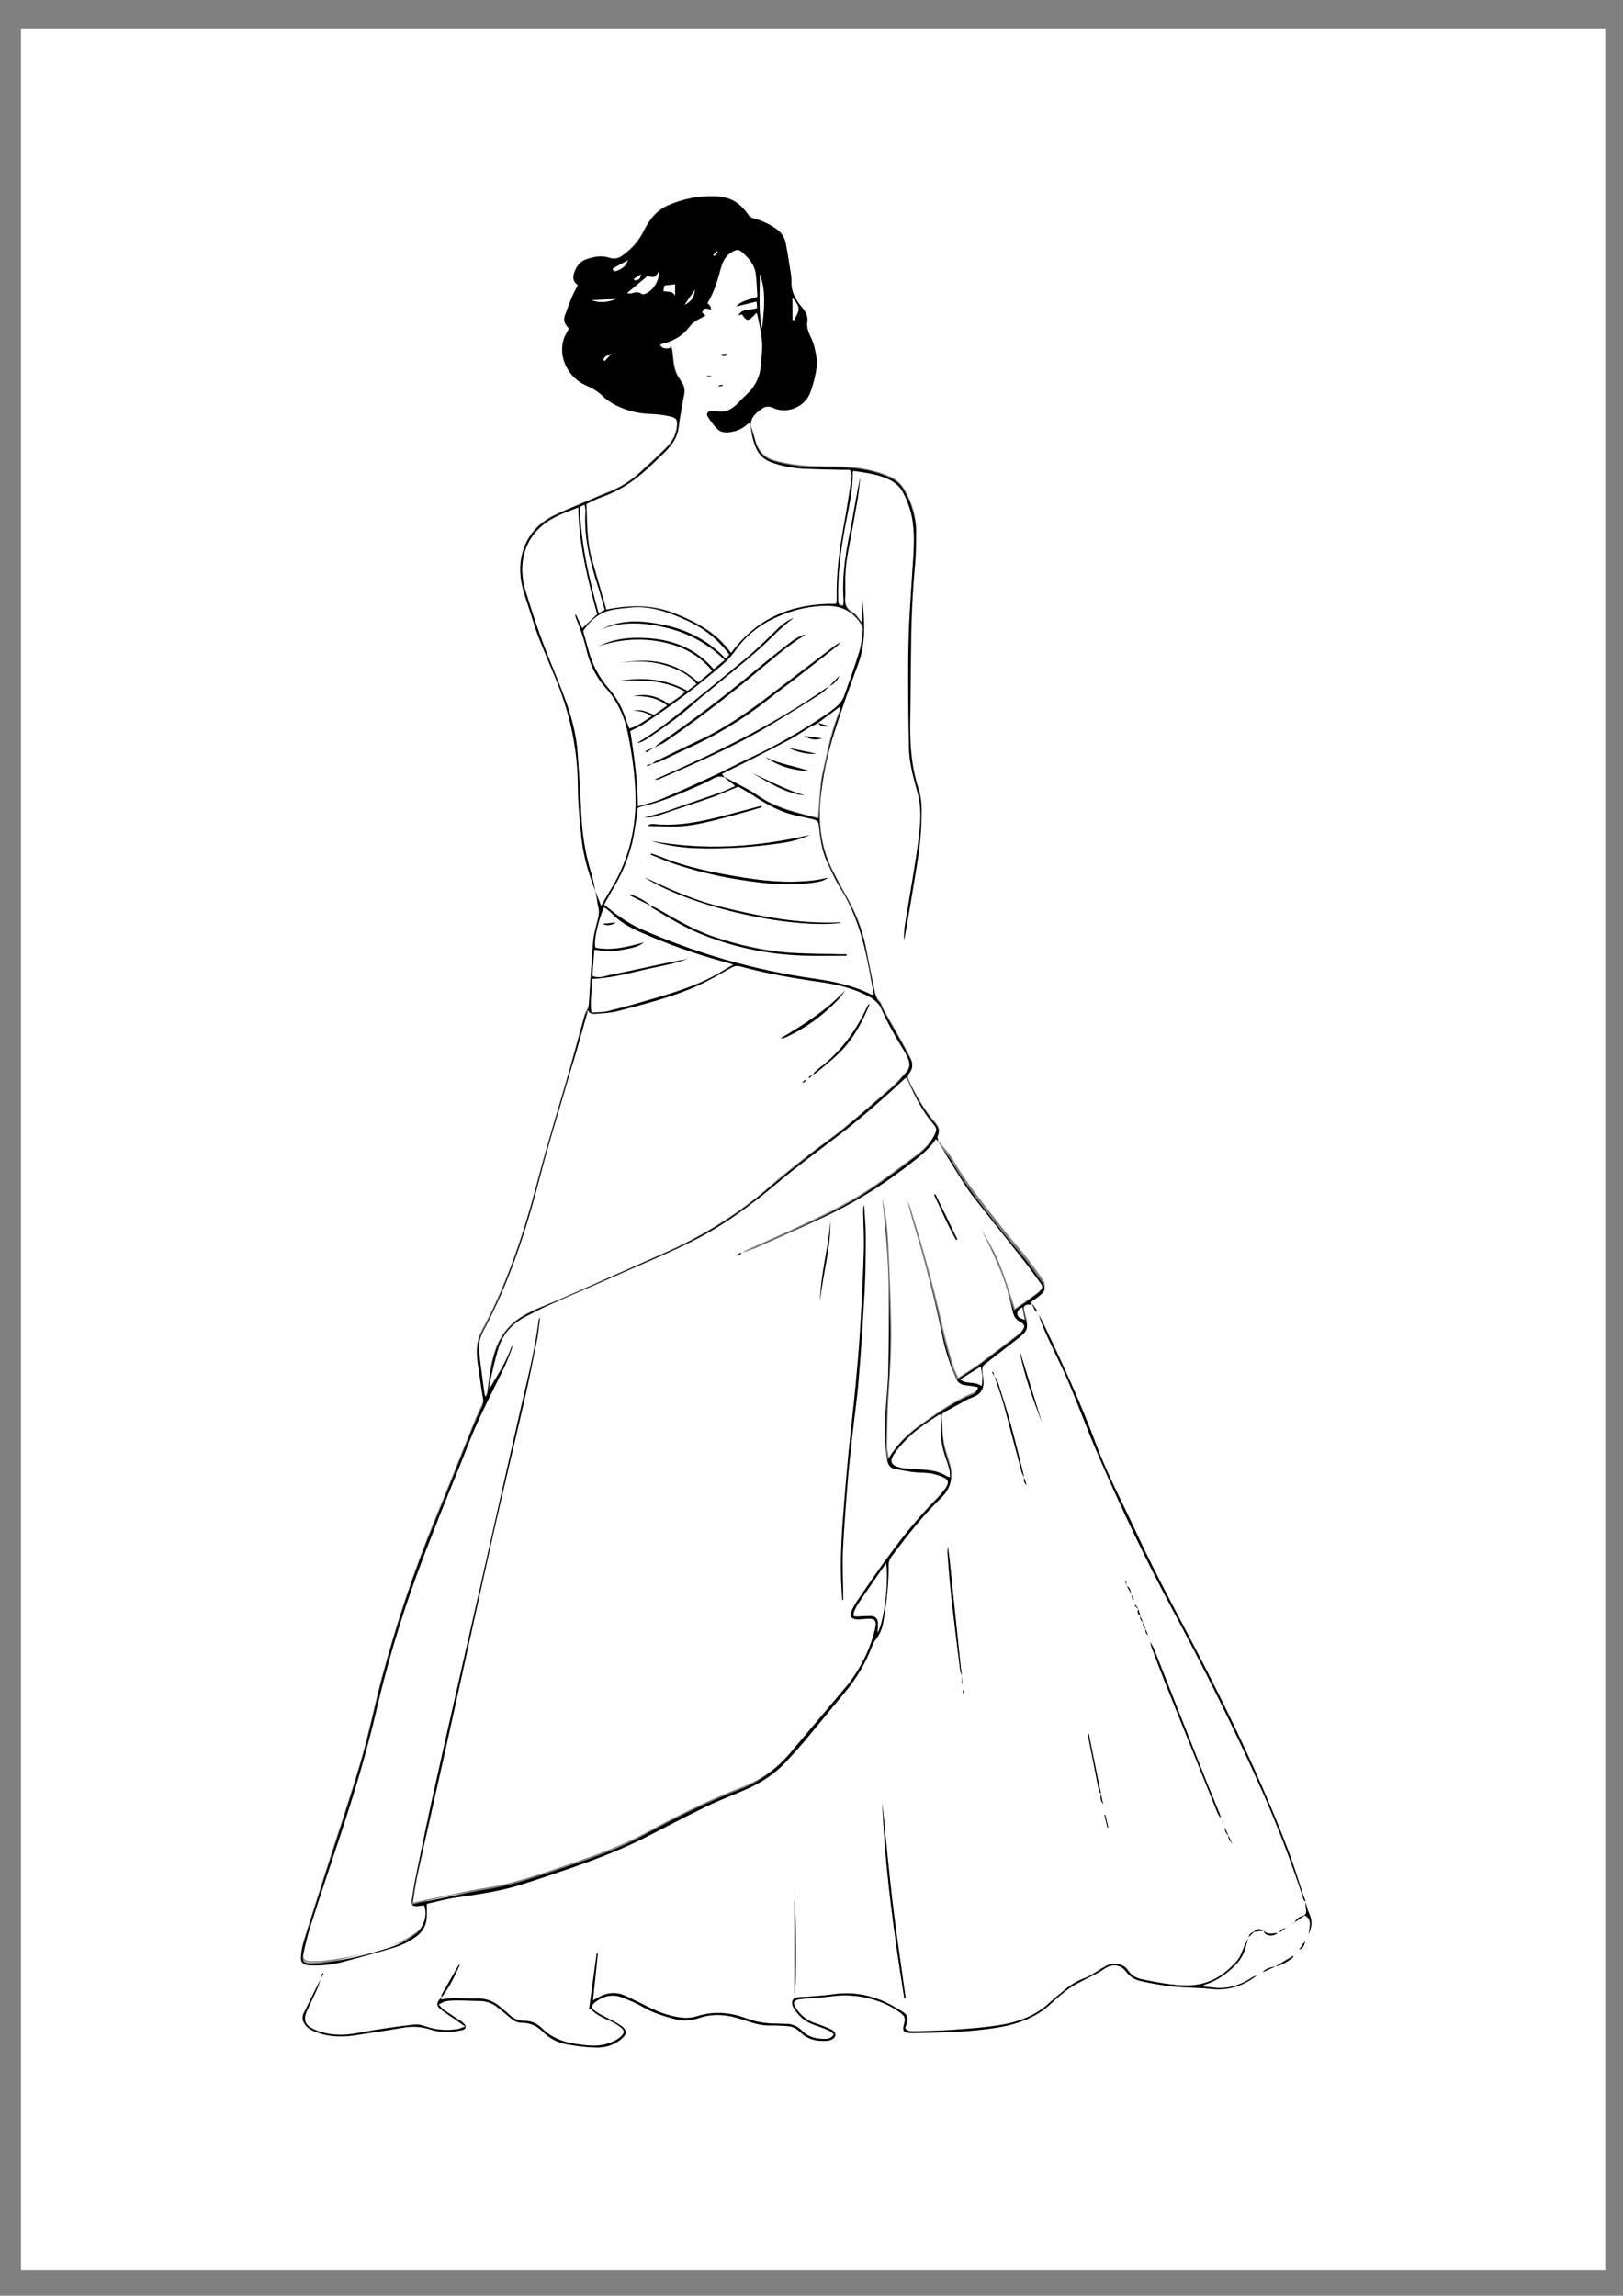 <?xml version="1.0" encoding="utf-8"?>
<!-- Generator: Adobe Illustrator 19.0.0, SVG Export Plug-In . SVG Version: 6.00 Build 0)  -->
<svg version="1.1" id="图层_1" xmlns="http://www.w3.org/2000/svg" xmlns:xlink="http://www.w3.org/1999/xlink" x="0px" y="0px"
	 viewBox="0 0 595.3 841.9" style="enable-background:new 0 0 595.3 841.9;" xml:space="preserve">
<rect x="0" y="0" width="595.3" height="841.9" fill="#808080" stroke="none"/>
<style type="text/css">
	.st0{fill:#FFFFFF;}
</style>
<path class="st0" d="M588.8,832.6c-193.7,0-387.4,0-581.1,0c0-273.9,0-547.9,0-821.9c193.7,0,387.4,0,581.1,0
	C588.8,284.6,588.8,558.6,588.8,832.6z M421.1,599.7c0.3,0.8,0.6,1.6,0.8,2.5c0.2,0.7,0.3,1.5,0.6,2.2c1.5,4,3,8,4.6,12
	c6.5,16.2,13,32.3,19.5,48.5c0.3,0.7,0.8,1.3,1.2,1.9c0.4,1.1,0.9,2.3,1.3,3.4c0.2,1.2,0.5,2.4,1.6,3.1c-0.3,1.2,0.5,1.9,1.2,2.7
	c-0.4-0.9-0.8-1.8-1.3-2.7c-0.5-1-1.1-2.1-1.6-3.1c-0.4-1.1-0.9-2.3-1.3-3.4c-0.1-0.5-0.2-1.1-0.4-1.6c-1.6-3.9-3.2-7.8-4.8-11.7
	c-6.4-16.2-12.8-32.5-19.3-48.8c-0.4-0.9-0.9-1.7-1.4-2.6C421.6,601.3,421.3,600.5,421.1,599.7c-0.3-0.8-0.6-1.5-0.9-2.3
	c-0.3-0.8-0.6-1.6-0.9-2.3c-0.3-0.8-0.6-1.6-1-2.3c-0.2-0.9-0.5-1.7-0.7-2.6c-0.3-0.5-0.6-1-0.9-1.5c-0.1,0.1-0.2,0.2-0.3,0.3
	c0.4,0.4,0.9,0.8,1.3,1.3c-0.5,1.1-0.1,1.8,0.8,2.5c-0.2,1,0.1,1.8,1,2.3c-0.2,1,0.1,1.8,0.9,2.4C420,598.3,420.3,599.1,421.1,599.7
	z M471.6,707.1L471.6,707.1c-0.9,0.2-1.9,0.5-2.3,1.6c-0.2,0.1-0.4,0.1-0.6,0.2c-1.7-0.1-3.5,0.8-5-0.7c-0.1-0.1-0.1-0.1-0.2-0.2
	c-1.3-0.8-2.5-0.9-3.6,0.5l0.1-0.1c-1,0.3-1.8,0.9-2,2l0.1-0.1c-0.5,0.9-1,1.8-1.5,2.8c-0.9,2-1.5,4.2-2.8,5.8
	c-4.8,5.6-10.8,9.2-18.4,9.2c-5.6,0-11-1.1-16.4-2.2c-2.2-0.5-4.1-1.5-5.4-3.4c-1-1.5-2.4-2.1-4.2-2.3c-1.9-0.2-3.5,0.5-5.1,1.5
	c-2.1,1.3-4.2,2.9-6.5,3.7c-3,1.1-5.6,2.8-7.9,4.8c-1.5,1.3-3.1,2.4-4.5,3.8c-5.3,5.2-12,7.6-19.1,8.7c-5.7,0.9-11.5,1.3-17.2,1.7
	c-4.6,0.3-9.2,0.4-13.8,0.5c-1.2,0-2.5,0.1-3.4-1.2c0.1-0.4,0.2-0.7,0.4-1.1c0.9-2.7,0.8-3.6-1.7-5.1c-2.5-1.6-5.1-3.1-7.8-4.1
	c-5.4-2.1-11-2.9-16.8-2.1c-4.3,0.6-8.7,0.9-13.1,1.1c-2.5,0.1-2.8,1.9-2.1,3.5c0.2,0.4,0.5,0.8,0.7,1.2c1.7,2.5,3.9,4.4,6.9,5.4
	c1.8,0.6,3.5,1.2,5.3,2c0.8,0.3,1.4,1,2.1,1.5c-0.9,1.5-2,1.7-3.2,1.7c-3.1,0-6.1-0.6-8.4-2.9c-1.8-1.8-3.8-2.6-6.3-2.6
	c-1,0-2-0.1-3-0.1c-3.8,0-7.6-0.5-11.2-1.9c-5.9-2.2-12-2.7-18.1-0.8c-1.5,0.5-3.2,0.8-4.8,0.6c-4.5-0.4-8.7-1.8-12.7-3.8
	c-2.9-1.4-5.9-2.9-8.8-4.3c-3.6-1.7-7-1.2-10.3,0.8c-0.5,0.3-1,0.6-1.6,0.9c0.6-5.8,1.2-11.5,1.8-17.2c-0.1,0-0.2,0-0.4,0
	c-0.9,6.9-1.8,13.7-2.8,20.5c0.1,0,0.3-0.1,0.5-0.1c0.2,0,0.4,0.2,0.6,0.4c1.9,1.9,4.4,3,6.8,4c1.3,0.6,2.6,1.4,3.8,2.3
	c1.4,1.2,1.4,2,0,3.3c-1.6,1.5-3.7,2.3-5.8,2.9c-3.5,0.9-7,0.4-10.5-0.1c-4.8-0.6-9.1-2.3-12.6-5.7c-1.8-1.8-3.9-2.8-6.5-2.8
	c-2.2,0-4.1-0.8-5.7-2.4c-1-1-2.3-1.9-3.4-2.9c-2.4-2-5.2-3.1-8.4-2.9c-4.3,0.2-8.7-0.6-13.1,0.4c0-0.4,0-0.6,0-0.9
	c3-3.5,4.9-7.8,6.9-11.9c-0.3,0.1-0.5,0.2-0.6,0.4c-2,3.5-4,7-6,10.5c-0.2,0.3-0.2,0.7-0.2,1.1c-1.8,1.7-2,3-0.2,4.3
	c2.1,1.7,4.5,3.1,6.7,4.7c0.6,0.4,1.2,0.8,2.3,1.6c-1.4,0.4-2.2,0.9-3.1,1c-3.8,0.5-7.6,0.3-11.3-1c-1.4-0.5-2.9-0.9-4.3-0.7
	c-5.1,0.5-10.2,1.3-15.3,2.1c-4.2,0.7-8.4,1.8-12.7,1.6c-3.2-0.1-6.4-0.8-9.3-2.2c-2.9-1.4-3.5-3.4-2.2-6.3c1.4-3,2.8-5.9,4.1-8.9
	c0.5-1,0.8-2.2,1.1-3.3c0.3-0.5,0.7-1,1-1.6c-0.1-0.1-0.3-0.1-0.4-0.2c-0.2,0.6-0.3,1.2-0.5,1.8c-2.2,4.3-4.3,8.6-6.4,12.9
	c-0.7,1.5-0.3,2.9,0.6,4.2c1.1,1.5,2.8,2.3,4.5,2.8c4.7,1.6,9.5,1.6,14.3,0.9c5.7-0.9,11.4-1.7,17.1-2.7c3.5-0.6,6.8-0.4,10.1,0.7
	c3.5,1.2,7.2,1,10.9,0.3c0.8-0.2,1.9-0.4,1.9-1.4c0-0.6-0.8-1.2-1.3-1.7c-0.2-0.2-0.5-0.3-0.8-0.5c-1.9-1.3-3.9-2.6-5.8-3.9
	c-0.7-0.5-1.2-1.2-2-2c1.1-0.5,1.8-1,2.6-1.2c1.4-0.2,2.8-0.3,4.2-0.3c2.7,0,5.3,0.2,8,0.2c2.6,0,4.9,0.8,6.9,2.4
	c1.6,1.3,3.1,2.6,4.7,3.9c1.2,1.1,2.6,1.7,4.2,1.7c3,0,5.4,1.1,7.5,3.2c2.4,2.4,5.4,4,8.8,4.7c3.5,0.7,7.1,1.1,10.7,1.2
	c3.6,0.1,7-0.9,9.7-3.4c1.7-1.5,1.8-2.9,0-4.3c-1.4-1.1-3-1.9-4.6-2.7c-1.6-0.9-3.4-1.7-4.9-2.7c-2-1.4-2-2.5,0.1-3.9
	c2.9-2,6-2.6,9.3-1.4c2.6,1,5.3,2.1,7.7,3.5c3.6,2.2,7.5,3.4,11.5,4.4c3,0.8,6,0.8,9-0.3c4-1.4,8-1.4,12-0.6c2,0.4,3.9,1,5.8,1.7
	c2.9,1,5.8,1.7,8.9,1.6c1.9,0,3.7,0.2,5.6,0.2c2,0.1,3.6,0.8,5,2.3c2.7,2.7,6.2,3.5,9.9,3.1c1.6-0.1,2.8-1,2.9-2
	c0.1-1.5-1.1-2-2.1-2.4c-1.8-0.8-3.6-1.5-5.5-2.1c-2.8-0.9-4.9-2.7-6.6-5.1c-1.7-2.4-1.2-3.4,1.7-3.7c3.7-0.3,7.3-0.5,11-1
	c5.9-0.8,11.7-0.2,17.3,1.8c3,1.1,5.9,2.5,8.4,4.5c1.1,0.8,1.6,1.8,1.2,3.2c-0.9,3.4-0.6,3.8,3,4c0.2,0,0.5,0,0.7,0
	c10.1-0.2,20.2-0.4,30.1-2c7.4-1.2,14.4-3.6,20-8.9c2-1.9,4.1-3.6,6.3-5.3c1.4-1.1,3-1.9,4.6-2.7c2-1.1,4.2-2.1,6.2-3.2
	c1.2-0.6,2.2-1.5,3.4-2.1c2.5-1.2,5.3-0.6,6.9,1.6c1.4,1.9,3.2,3,5.4,3.5c5.8,1.3,11.6,2.3,17.6,2.4c2.7,0.1,5.5,0.2,8.2,0.5
	c6.4,0.7,12-1.1,17-5.1c0.6-0.3,1.3-0.7,1.9-1c1.6-0.7,3.2-1.4,4.8-2.2l-0.1,0.1c2.4-0.5,4.4-1.8,6.3-3.2c0.2-0.2,0.2-0.5,0.3-0.8
	c0.7-0.7,1.4-1.4,2.1-2.1c1.4-0.6,2-1.7,2.2-3.1c0.5-0.9,0.9-1.8,1.4-2.7c1.2-2.6,1.3-5.2,0.1-7.9c-0.6-1.2-0.8-2.7-1.2-4
	c-0.3-0.7-0.5-1.5-0.8-2.2c-1.8-5.5-3.4-11-5.5-16.4c-8-21-17.5-41.4-27.6-61.5c-9.4-18.7-19.8-36.9-28.5-55.9
	c-4.9-10.6-10.5-21-14.5-31.9c-5.6-15.1-12.4-29.6-19.3-44.2c-0.5-1-1.1-2-1.6-3c0.8,2.8,2,5.5,3.2,8.1c2.6,5.5,5.4,10.9,7.7,16.5
	c3.9,9.3,7.4,18.9,11.5,28.2c8.1,18.6,16.8,37,26.4,54.8c11.9,22.1,23.1,44.5,33.3,67.4c5.5,12.4,10.3,25.1,14.6,38
	c0.3,0.7,0.2,1.7,1.2,2.1c0.1,0.9,0,1.8,0.2,2.7c0.2,0.9,0.1,1.7-0.5,2.3l0.1-0.1c-1.5,0.5-3.1,1-3.8,2.6c-0.4,0.2-0.8,0.4-1.2,0.6
	C473,706.1,472.3,706.6,471.6,707.1z M415,584.7c0.1,0.7,0.3,1.3,0.4,2c0.2-0.1,0.3-0.1,0.5-0.2C415.6,585.9,415.3,585.3,415,584.7
	c-0.4-1.1-0.3-2.4-1.7-3c-0.1-0.6-0.2-1.2-0.3-1.8c-0.1,0-0.2,0-0.3,0.1c0.2,0.5,0.4,1.1,0.6,1.6C413.9,582.6,414.4,583.6,415,584.7
	z M403.9,658.1c-0.5,1.3,0,2.5,0.8,3.6C404.4,660.5,404.1,659.3,403.9,658.1c-1.5-7.4-3-14.9-4.5-22.4c-0.2,0.3-0.3,0.7-0.2,1
	c1.3,6.6,2.6,13.1,3.9,19.7C403.1,657,403.6,657.5,403.9,658.1z M364.7,504.7c-0.1-0.6-0.3-1.2-0.4-1.7c-0.1,0-0.3,0.1-0.4,0.1
	C364.2,503.6,364.4,504.2,364.7,504.7c1.2,3.4,2.4,6.7,3.4,10.2c2.3,8.3,4.4,16.6,6.6,24.9c0.2,0.8,0.7,1.5,1,2.2
	c-0.3,1,0,1.9,0.8,2.7c-0.3-0.9-0.6-1.7-0.8-2.6c-0.1-0.7-0.3-1.4-0.4-2c-1.5-5.9-2.9-11.8-4.5-17.6c-1.4-5.2-3.1-10.3-4.7-15.4
	C365.7,506.2,365.1,505.5,364.7,504.7z M352.8,614.4c0,1,0,2,0,3c0.1,0,0.1,0,0.2,0C352.9,616.4,352.8,615.4,352.8,614.4
	c-0.3-2.2-0.6-4.4-0.8-6.7c-1.2-11.9-2.5-23.9-3.7-35.8c-0.2-1.6-0.4-3.2-0.6-4.8c-0.2,1.1-0.2,2.2-0.1,3.3
	c0.5,5.3,0.9,10.6,1.4,15.8c1,8.8,2.1,17.6,3.2,26.4C352.2,613.3,352.6,613.8,352.8,614.4z M344.2,418.4L344.2,418.4
	c0-0.7-0.5-1.5-0.2-2.1c1-2,0.2-3.4-1.1-4.9c-3.9-4.5-6.8-9.7-9.4-15c-0.6-1.1-0.8-2.1,0.1-3.2c1.3-1.6,1.3-3.5,0.4-5.3
	c-1-1.9-2-3.7-3-5.6c-2.3-4.1-4.6-8.2-6.9-12.2c-0.5-0.9-0.7-2.2-1.4-2.9c-1.3-1.4-1.7-2.9-2-4.6c-0.9-4.8-2-9.6-2.9-14.5
	c-1.4-7.6-4.3-14.6-8.3-21.3c-1.3-2.3-2.5-4.7-3.7-7c-4.7-8.8-5.7-18.3-4.7-28c0.9-8.2,2.7-16.3,5.2-24.2c2.6-8.2,5.5-16.3,8.5-24.3
	c2.9-7.8,2.4-15.8,1.5-23.8c0,2.9,0,5.7,0,8.8c-1.3-1.5-2.2-3.1-3.5-3.9c-2.6-1.4-3-3.4-2.7-6c0.1-0.8,0-1.7,0-2.6
	c-0.1-4.4,0.1-8.7,0.9-13.1c1.3-6.7,2.5-13.5,3.7-20.3c0.4-2.6,0.6-5.2,0.9-7.8c-1.2,5.7-2.1,11.5-3.2,17.2
	c-1.8,9.1-3.6,18.2-2.9,27.6c0.1,0.8-0.1,1.6-0.1,2.4c-2,0.2-1.9-1-1.9-2.1c-0.3-9.2,0.9-18.2,2.6-27.2c1.2-6.5,2.8-13,2.7-19.7
	c0-0.1,0.2-0.2,0.4-0.5c4.1,0.6,8.3,1.2,12.2,2.8c2.4,1,4.5,2.5,5.8,4.9c1.9,3.5,3.2,7.3,3.7,11.3c0.8,6.1,0.1,12.2-0.2,18.2
	c-0.4,6.7-0.9,13.4-1.2,20.1c-0.2,5.7-0.3,11.4-0.3,17.1c0,9.1,0.1,18.3,0.3,27.4c0.1,4.2,0.9,8.4,2.1,12.4c0.6,2.2,1.3,4.5,1.7,6.8
	c0.8,4.7,0.3,9.4-0.3,14c-1.1,9-2.8,17.9-4.2,26.8c-0.6,3.4-1.3,6.9-1.1,10.4c1-5.6,2-11.2,2.9-16.8c1.4-8.9,3.3-17.7,3.4-26.7
	c0.1-4,0.3-8-1-11.8c-2.5-7.4-3.2-15.1-3.1-22.9c0.1-8.9,0.2-17.8,0.3-26.7c0.1-10.6,0.5-21.2,1.4-31.8c0.4-4.2,0.5-8.4,0.5-12.6
	c0-5.7-1.5-10.9-4.4-15.8c-1.3-2.2-3-3.7-5.3-4.7c-5.3-2.3-10.9-3.3-16.6-3.6c-3.4-0.1-6.9-0.1-10.3-0.2c-5.2-0.1-10.3-0.7-15.3-2.1
	c-3.2-0.9-5.4-2.8-6.6-5.8c-0.5-1.2-0.7-2.4-1.1-3.6c-0.4-1.4-0.9-2.8-1.3-4.2l0.1,0.1c0.1-2.9,2.2-4.3,4.2-5.7
	c1.2-0.9,2.5-0.9,4-0.2c4.4,2,9.9,0.3,12.6-3.7c1.7-2.5,3.8-11,3.4-13.9c-0.4-2.8-0.8-5.5-2.1-8.1c-0.9-1.8-1.7-3.7-1.4-5.8
	c0.3-2.1-0.5-3.7-1.9-5.3c-2.3-2.6-3.9-5.4-3.9-9c0-1.1-0.1-2.2-0.2-3.3c-0.6-3.8-1.1-7.6-1.9-11.3c-0.4-2-1.5-3.8-3.2-5
	c-2.6-1.8-5.4-3.2-8.4-4c-1.1-0.3-1.7-0.7-2.3-1.6c-2.7-4-6.3-6.3-11.3-6.5c-6.4-0.3-12.4,0.9-18.2,3.4c-1.7,0.8-3.4,2-4.7,3.4
	c-1.5,1.6-2.8,3.6-3.8,5.6c-1.8,3.8-4.4,6.7-7.8,9.2c-1.6,1.2-3.1,1.5-5,0.9c-3-0.9-5.9-0.3-8.7,0.7c-1.6,0.6-2.9,1.9-3.6,3.5
	c-1,2-1.6,4.1,0.8,5.8c-0.8,1.7-1.7,3.2-2.3,4.7c-0.9,2.2-1.7,4.4-2.5,6.6c-0.5,1.4-0.2,2.8,0.9,3.9c0.2,0.3,0.5,0.6,0.6,0.8
	c-0.7,1.4-1.5,2.6-1.9,3.9c-2.1,6.7,1.7,14.3,8.5,17c2.1,0.8,3.9,1.9,5.5,3.5c2.1,2,4.6,3.5,7.3,4.6c3.4,1.4,6.8,2.1,10.5,2.2
	c2.3,0.1,4.5,0.3,6.7,0.8c2.9,0.6,3.3,1.3,3,4.2c-0.4,3.1-2,5.6-4.1,7.7c-3.1,3.1-6.3,6-9.6,9c-3.4,3.1-7.2,5.4-11.5,7.1
	c-2.3,0.9-4.6,1.9-6.9,2.9c-4.3,1.9-8.7,3.6-12.9,5.6c-6.8,3.3-11,8.8-12.2,16.4c-0.6,4.3,0,8.4,1.3,12.5c1.4,4.2,2.7,8.5,4.1,12.7
	c0.5,1.6,1.1,3.1,1.7,4.6c1.7,4.1,3.4,8.2,5.1,12.3c5.6,13,8.6,26.5,8.7,40.7c0.1,6.6,0.7,13.3,1.4,19.8c0.7,6.4,2.6,12.6,5,18.7
	c0,0,0-0.1,0-0.1c0.3,1.5,0.6,3.1,1.1,4.5c0.6,1.9,0.5,3.8-0.1,5.7c-0.7,2.7-1.5,5.5-1.7,8.2c-0.7,7.4-1,14.8-1.5,22.2
	c-0.1,0.8-0.2,1.6-0.5,2.4c-0.3,0.8-0.9,1.4-1.1,2.2c-1.9,6.8-3.7,13.6-5.6,20.3c-3.8,13.3-8,26.6-11.5,40
	c-5.1,19.4-11.2,38.3-20.8,56c-1.7,3.2-1.9,6.6-1.4,10c0.6,4.7,1.3,9.4,2.1,14.1c0.2,1,0,1.8-0.4,2.7c-1,2.1-2,4.2-2.9,6.4
	c-4.8,11.8-9.4,23.6-14.3,35.4c-7.8,19-14.3,38.5-19.6,58.3c-2.7,10-4.7,20.2-7.6,30.2c-4.2,14.4-9.1,28.6-13.6,42.8
	c-2.5,7.9-5,15.8-7.5,23.7c-0.5,1.6-0.7,3.2-0.9,4.8c-0.2,2,0.6,2.9,2.6,3.2c0.8,0.1,1.6,0.1,2.3,0.1c3.5,0,7-0.4,10.4-1.3
	c6.3-1.6,12.6-3.4,18.9-5.3c3-0.9,5.8-2.3,8.3-4.2c2.2-1.7,3.5-3.9,3.6-6.8c0.1-1.5,0-3.1,0-5c3.3-0.7,6.6-1.7,10.1-2.2
	c7.9-1.2,15.8-2.2,23.4-4.5c6.5-2,12.9-4.2,19.3-6.4c9.4-3.3,18.6-6.8,27.5-11.3c7.4-3.8,14.8-7.7,22.3-11.3
	c4.8-2.3,9.9-4.2,14.8-6.4c5.6-2.4,10.6-5.7,14.7-10.3c2.2-2.4,4.4-4.8,6.5-7.3c4.9-5.8,9.6-11.7,14.5-17.5
	c4.4-5.3,7.9-11,10.3-17.4c0.3-0.8,0.7-1.6,1.2-2.2c1.6-1.9,2.5-4.1,2.9-6.6c1-6.8,1.9-13.6,1.9-20.5c0-1.4,0.4-2.5,1.2-3.6
	c5.6-7.4,11.3-14.7,18-21.3c3.5-3.4,4.7-7.6,3-12.4c-0.3-0.9-0.5-1.8-0.8-2.7c-1.1-3.1-1.6-6.3-1.7-9.6c0-1.5-0.1-3-0.3-4.4
	c-0.2-1.2,0.2-1.9,1.2-2.5c2.7-1.5,5.4-3.1,8.2-4.5c1-0.5,2-0.9,3-1.3c2.1-1,3.2-2.7,3-5.1c-0.1-0.9-0.3-1.8-0.4-2.8
	c-0.1-1.3-0.4-2.8,0.8-3.7c3.5-2.8,7.1-5.5,10.7-8.3c1.2-1,2.5-1.9,3.6-3c1.1-1.1,1.5-2.5,1.1-4.1c-0.4-1.5-0.8-3-1.1-4.5
	c-0.3-1.6,1-2.5,2.7-2c0.5,1,1,2.1,1.5,3.1c0.2-0.1,0.4-0.2,0.5-0.3c-0.7-0.9-1.4-1.8-2.1-2.8c-0.1-0.9,0.5-1.4,1.1-1.9
	c0.8-0.6,1.7-1.2,2.4-1.8c1.9-1.6,2.2-2.6,0.8-4.6c-2.1-3.1-4.4-6.2-6.8-9.2c-2.3-2.9-4.8-5.6-7-8.4c-6.7-8.7-13.8-17-19.3-26.7
	C348.1,422.8,346,420.7,344.2,418.4z M331.7,732.9c0.2,0,0.3,0,0.5,0c-1.6-12-3.4-23.9-4.9-35.9c-1.4-12-2.5-24.1-3.7-36.1
	C324.6,685.1,327.8,709,331.7,732.9z M291.4,731.2c0.9-2.7,0.7-28,0-34.6C291.4,708.4,291.4,719.8,291.4,731.2z M382.1,521.5
	c-2.7-8.7-5.4-17.5-8.1-26.2C375.6,504.4,378.9,513,382.1,521.5z M405.4,665.5c-0.1,0-0.2,0.1-0.3,0.1c0.4,1.5,0.7,3.1,1.1,4.6
	c0.1,0,0.2,0,0.3-0.1C406.1,668.6,405.7,667,405.4,665.5z M291.4,693.9C291.4,693.9,291.5,693.9,291.4,693.9c0.1-0.2,0-0.4,0-0.7
	C291.4,693.4,291.4,693.6,291.4,693.9z M353.2,620.9c0.1,0,0.2,0,0.3,0c0-0.3-0.1-0.7-0.1-1c-0.1,0-0.1,0-0.2,0
	C353.2,620.1,353.2,620.5,353.2,620.9z"/>
<path d="M218.4,326.8c-2.3-6-4.2-12.2-5-18.7c-0.7-6.6-1.4-13.2-1.4-19.8c-0.1-14.2-3.2-27.7-8.7-40.7c-1.7-4.1-3.5-8.2-5.1-12.3
	c-0.6-1.5-1.2-3.1-1.7-4.6c-1.4-4.2-2.7-8.5-4.1-12.7c-1.3-4.1-1.9-8.2-1.3-12.5c1.2-7.6,5.4-13,12.2-16.4c4.2-2.1,8.6-3.8,12.9-5.6
	c2.3-1,4.6-2,6.9-2.9c4.3-1.7,8.1-4,11.5-7.1c3.2-2.9,6.5-5.9,9.6-9c2.1-2.1,3.8-4.6,4.1-7.7c0.3-2.9,0-3.6-3-4.2
	c-2.2-0.5-4.5-0.7-6.7-0.8c-3.6-0.1-7.1-0.8-10.5-2.2c-2.7-1.1-5.2-2.5-7.3-4.6c-1.6-1.5-3.4-2.6-5.5-3.5c-6.8-2.8-10.6-10.4-8.5-17
	c0.4-1.3,1.2-2.5,1.9-3.9c-0.1-0.2-0.3-0.5-0.6-0.8c-1-1.1-1.4-2.5-0.9-3.9c0.8-2.2,1.6-4.4,2.5-6.6c0.7-1.6,1.5-3.1,2.3-4.7
	c-2.4-1.7-1.7-3.8-0.8-5.8c0.8-1.6,2-2.9,3.6-3.5c2.8-1.1,5.7-1.7,8.7-0.7c1.9,0.6,3.3,0.3,5-0.9c3.4-2.4,6-5.4,7.8-9.2
	c1-2,2.3-4,3.8-5.6c1.3-1.4,3-2.6,4.7-3.4c5.8-2.6,11.8-3.8,18.2-3.4c5,0.3,8.6,2.5,11.3,6.5c0.6,0.9,1.2,1.3,2.3,1.6
	c3,0.8,5.9,2.1,8.4,4c1.7,1.2,2.8,3,3.2,5c0.7,3.7,1.3,7.5,1.9,11.3c0.2,1.1,0.2,2.2,0.2,3.3c0,3.6,1.7,6.4,3.9,9
	c1.4,1.6,2.2,3.2,1.9,5.3c-0.3,2.1,0.5,4,1.4,5.8c1.2,2.6,1.7,5.3,2.1,8.1c0.4,2.9-1.7,11.4-3.4,13.9c-2.7,4-8.2,5.7-12.6,3.7
	c-1.5-0.7-2.8-0.6-4,0.2c-2,1.4-4.1,2.9-4.2,5.7c-0.8-0.6-1.3,0-1.8,0.5c-1.8,1.5-3.9,2.3-6.2,2.6c-1.7,0.2-3.4,0-4.6-1.3
	c-1.3-1.4-2.4-2.9-3.4-4.4c-0.7-1.2-0.1-2.1,1.4-2.1c0.9,0,1.7,0,2.6,0.1c2.7,0.3,4.9-0.8,6.7-2.6c1.2-1.2,2.2-2.4,3.5-3.5
	c3-2.7,4.8-6.1,5.2-10.2c0.3-3,0.7-6.1,0.5-9.1c-0.3-3.5-1.2-6.9-1.8-10.3c0-0.1-0.2-0.2-0.3-0.3c-0.8,0.8-1.5,1.8-2.4,2.3
	c-0.9,0.5-1.8-0.2-2.8-1.8c-0.5,0.1-0.9,0.3-1.4,0.4c1.5-2.9,4.6-1.8,6.9-2.8c-0.1-0.7-0.1-1.4-0.2-2.3c-2.6,0.6-5,1.2-7.5,1.8
	c2-2.3,4.9-2.5,7.8-3.6c-0.2-2.8-0.3-5.6-0.6-8.3c-0.5-3.4-2.6-5.9-5.1-8.1c-1-0.8-1.8-0.8-3-0.3c-2.6,1.3-3.9,3.6-4.6,6.2
	c-1.2,4.5-2.5,8.9-4.9,12.8c1.3,1.3,1.3,1.3,1.3,2.5c-2.4-0.7-2.4-0.7-3.3,0.9c0.4,0.4,0.8,0.8,1.3,1.2c-2.2,1.2-4.4,2-5.9,4.1
	c-2.4,3.2-5.7,5.3-9.7,6.2c-0.4,0.1-0.7,0.3-1.1,0.4c1,1.7,2.3,1.3,3.6,1.2c0.1-0.5,0.2-0.8,0.3-1.1c0.5,1,0.6,2,0.7,2.9
	c0.3,2.9,0.4,5.8,1.9,8.4c0.8,1.5,2.1,2.9,2.4,4.5c0.3,1.6-0.3,3.4-0.6,5.1c-0.5,3.1-1.1,6.3-1.5,9.4c-0.5,4-2.8,6.8-5.6,9.5
	c-1.1,1.1-2.3,2.2-3.4,3.3c-5.5,5.4-11.5,10-19,12.6c-2,0.7-4,1.8-5.8,2.6c0.3,6.8,0.1,13.4,1.9,19.8c1.8,6.3,3.6,12.5,5.4,18.9
	c8.7-1.7,16.9-1.8,25.1,1.4c8,3.2,15.4,7.1,20.6,14.5c9.7-13.2,22.9-18.2,38.4-18c0.1-0.2,0.2-0.3,0.2-0.5c0-0.5,0.1-0.9,0.1-1.4
	c-0.1-8.9,0.9-17.6,2.5-26.3c1-5.7,1.9-11.4,2.8-17.1c0.2-1.2,0.5-2.5-0.5-3.8c-1.1,0-2.2,0-3.4,0c-4.6-0.1-9.2-0.2-13.8-0.4
	c-4-0.2-7.9-1-11.7-2.4c-2.6-0.9-4.3-2.7-5.5-5.2c-1.3-2.8-1.8-5.8-2-8.8c0.4,1.4,0.9,2.8,1.3,4.2c0.4,1.2,0.6,2.4,1.1,3.6
	c1.2,3,3.4,4.9,6.6,5.8c5,1.4,10.1,2,15.3,2.1c3.4,0.1,6.9,0,10.3,0.2c5.7,0.2,11.3,1.2,16.6,3.6c2.3,1,4.1,2.6,5.3,4.7
	c2.8,4.9,4.4,10.2,4.4,15.8c0,4.2-0.1,8.4-0.5,12.6c-1,10.6-1.4,21.2-1.4,31.8c-0.1,8.9-0.2,17.8-0.3,26.7c0,7.8,0.7,15.4,3.1,22.9
	c1.3,3.9,1.1,7.8,1,11.8c-0.2,9-2,17.8-3.4,26.7c-0.9,5.6-1.9,11.2-2.9,16.8c-0.2-3.5,0.5-6.9,1.1-10.4c1.4-8.9,3.1-17.8,4.2-26.8
	c0.6-4.6,1-9.3,0.3-14c-0.4-2.3-1.1-4.6-1.7-6.8c-1.1-4.1-2-8.2-2.1-12.4c-0.2-9.1-0.3-18.3-0.3-27.4c0-5.7,0.1-11.4,0.3-17.1
	c0.3-6.7,0.8-13.4,1.2-20.1c0.4-6.1,1-12.1,0.2-18.2c-0.5-4-1.8-7.7-3.7-11.3c-1.3-2.4-3.4-3.9-5.8-4.9c-3.9-1.7-8.1-2.2-12.2-2.8
	c-0.2,0.2-0.4,0.3-0.4,0.5c0.2,6.7-1.5,13.2-2.7,19.7c-1.7,9-2.8,18-2.6,27.2c0,1.1-0.1,2.3,1.9,2.1c0-0.8,0.2-1.6,0.1-2.4
	c-0.7-9.4,1.1-18.5,2.9-27.6c1.1-5.7,2-11.5,3.2-17.2c-0.3,2.6-0.5,5.2-0.9,7.8c-1.2,6.8-2.4,13.5-3.7,20.3c-0.8,4.3-1,8.7-0.9,13.1
	c0,0.9,0.1,1.7,0,2.6c-0.3,2.5,0.1,4.6,2.7,6c1.3,0.7,2.2,2.4,3.5,3.9c0-3.1,0-6,0-8.8c0.9,8,1.4,16-1.5,23.8
	c-3,8-5.9,16.1-8.5,24.3c-2.6,7.9-4.3,16-5.2,24.2c-1.1,9.7-0.1,19.2,4.7,28c1.3,2.3,2.4,4.8,3.7,7c3.9,6.6,6.9,13.6,8.3,21.3
	c0.9,4.8,1.9,9.6,2.9,14.5c0.3,1.7,0.7,3.3,2,4.6c0.7,0.8,0.9,2,1.4,2.9c2.3,4.1,4.6,8.2,6.9,12.2c1,1.8,2,3.7,3,5.6
	c1,1.8,0.9,3.7-0.4,5.3c-0.9,1.1-0.7,2.1-0.1,3.2c2.6,5.3,5.5,10.5,9.4,15c1.3,1.5,2,2.9,1.1,4.9c-0.3,0.5,0.2,1.4,0.3,2.2
	c-0.4-0.2-0.8-0.3-1.2-0.5c-1.9,2.9-4.3,5.1-6.9,7.1c-10.4,8.4-21.6,15.6-33.7,21.3c-8.2,3.9-16.5,7.5-24.7,11.1
	c-1.8,0.8-3.8,1.4-5.7,2.2c0,0,0,0.1,0,0.1c0.4-0.3,0.8-0.8,1.3-1c5.3-2.4,10.5-4.7,15.8-7.1c10.4-4.8,20.9-9.6,30.4-16
	c5.7-3.8,11.2-8,16.6-12.1c2.4-1.8,4.5-3.9,6-6.5c1.4-2.5,1.4-2.9-0.4-5c-3.7-4.4-6.3-9.5-8.6-14.7c-0.3-0.6-0.6-1.2-1-1.9
	c-0.4,0.3-0.6,0.5-0.9,0.7c-7.7,7.3-15.7,14.3-24.2,20.7c-7.6,5.8-15.4,11.5-22.7,17.7c-9.5,8.1-19.5,15.4-30.7,20.9
	c-6.9,3.5-14,6.5-21.1,9.6c-11,4.9-22,9.6-33,14.5c-2.6,1.1-5.1,2.4-7.5,3.8c-4.6,2.5-7.9,6.2-9.4,11.2c-1.3,4.3-2.2,8.6-3.2,12.9
	c-0.1,0.5,0,1,0.1,1.5c3.1-5.2,6.4-10.1,8.1-15.8c0.1,0.5,0.1,1,0,1.4c-0.9,2.4-1.8,4.8-2.9,7.1c-4.4,9.1-9.2,18.1-12.9,27.5
	c-3.3,8.6-6.9,17.1-10.3,25.6c-3.1,7.8-6.3,15.7-9.1,23.6c-5.7,15.7-10.5,31.7-14.3,48c-3.6,15.8-8.3,31.2-13.4,46.6
	c-3.6,10.8-7.2,21.6-10.7,32.5c-1.2,3.6-2.1,7.4-2.9,11.1c-0.4,2,0.3,2.8,2.4,2.9c1.7,0.1,3.4,0,5.1-0.2c8.3-0.9,16.4-2.9,24.4-5.5
	c3.5-1.1,6.6-2.9,9.5-5c2.9-2.1,4.2-6.6,2.7-9.8c-0.7,0.1-1.4,0.2-2,0.3c-2.2,0.2-2.7-0.2-2.4-2.5c0.3-2.4,0.7-4.8,1.2-7.2
	c2.3-11.1,4.6-22.2,7-33.2c5.6-25.1,11.4-50.2,17.1-75.3c4.8-21.3,9.7-42.6,14.5-63.9c2.5-11,5.4-22,6.7-33.2c0-0.2,0.2-0.3,0.6-0.7
	c-0.4,3-0.6,5.6-1.1,8.2c-1.5,7.5-3,15-4.7,22.4c-3.7,16.4-7.7,32.7-11.4,49c-5.2,23.1-10.2,46.3-15.4,69.5
	c-4.1,18.7-8.4,37.3-12.5,55.9c-0.7,3.1-1.1,6.2-1.6,9.7c2.1-0.5,3.8-0.9,5.6-1.2c4.8-1,9.6-2,14.4-3c5.6-1.1,11.3-1.8,16.7-3.3
	c7.4-2,14.6-4.6,21.8-7c9.2-3.2,18.4-6.5,27-11.2c11.4-6.2,23-12,35.1-16.7c7.1-2.8,13.1-7.2,18-13c6.8-8.1,13.7-16.2,20.5-24.3
	c0.9-1,1.7-2.1,2.4-3.2c3.6-5.2,6.3-10.9,7.8-17.2c0.8-3.5,0.1-4.2-3.5-3.9c-1.2,0.1-2.5,0.2-3.7,0.1c-1.6-0.2-2.2-1.1-1.5-2.7
	c0.6-1.4,1.3-2.8,2.2-4.1c9-13.2,18-26.3,29.3-37.7c1.2-1.2,2.3-2.6,3.3-3.9c1.2-1.7,1-2.7-0.9-3.6c-1.5-0.7-3.2-1.3-4.9-1.5
	c-2.2-0.3-4.5-0.3-6.8-0.5c-2.1-0.2-4.1-0.7-6.2-1.1c-1.7-0.3-2.5-1.5-2.8-3.3c-1.1-5.7-1-11.5-0.6-17.3c0.3-5.1,0.9-10.3,1-15.4
	c0.2-9.4,0.3-18.9,0.2-28.3c-0.1-10.4-0.8-20.7-2-31.1c-0.2-1.3-0.3-2.6-0.5-3.9c1.5,5.4,2,10.9,2.3,16.4c0.5,9.9,0.9,19.8,1.1,29.7
	c0.2,8.4-0.2,16.9-0.9,25.3c-0.5,6.5-0.5,13.1-0.6,19.7c0,1.2,0.3,2.5,0.6,4.1c3.2-5.2,7.1-9,11.6-12.2c6.1-4.3,12.2-8.7,19.2-11.6
	c0.8-0.3,1.8-0.6,1.9-2.1c-0.8-0.1-1.5-0.3-2.2-0.4c-1.2-0.2-2.5-0.3-3.7-0.6c-0.7-0.2-1.5-0.8-1.7-1.4c-1.1-2.4-2.2-4.8-3-7.3
	c-1-2.9-1.8-5.8-2.4-8.8c-2.9-14-6.5-27.8-10.6-41.5c-0.8-2.6-1.4-5.3-2.2-8c0.8,1.3,1.2,2.7,1.6,4.1c4.3,13.8,8.1,27.7,11.3,41.8
	c1.1,4.9,2.5,9.7,3.9,14.5c0.4,1.3,1.1,2.5,1.8,4.1c2.8-1.9,5.4-3.5,7.9-5.2c4.6-3.4,9.2-7,13.8-10.5c0.5-0.4,1-0.8,1.4-1.2
	c1.6-1.7,1.5-2.5-0.5-3.6c-1.5-0.8-2.2-2-2.6-3.6c-0.5-2.5-1.2-5-1.9-7.5c-2.1-7.2-5.3-14-8.7-20.7c-0.3-0.5-0.5-1.1-0.8-1.6
	c3,4.4,5.4,9,7.2,13.9c1.8,4.9,3.4,9.9,5,14.7c1.9-1.3,3.8-2.7,5.7-4c1.1-0.8,2.1-1.6,3.2-2.4c1.3-1.1,1.4-1.6,0.4-3
	c-2-2.9-4.1-5.7-6.3-8.5c-6.3-8-12.7-15.9-18.9-23.9c-2-2.5-3.6-5.3-5.3-8c-2.2-3.5-4.3-7-6.5-10.6c-0.2-0.3-0.2-0.7-0.4-1.1
	c1.8,2.3,3.9,4.4,5.4,7c5.4,9.6,12.5,18,19.3,26.7c2.2,2.9,4.8,5.6,7,8.4c2.4,3,4.6,6.1,6.8,9.2c1.4,2,1.1,3-0.8,4.6
	c-0.8,0.7-1.6,1.2-2.4,1.8c-0.7,0.5-1.2,0.9-1.1,1.9l0.1-0.1c-1.7-0.6-3,0.4-2.7,1.9c0.3,1.5,0.7,3.1,1.1,4.5c0.5,1.6,0.1,3-1.1,4.1
	c-1.1,1.1-2.3,2-3.6,3c-3.6,2.8-7.2,5.5-10.7,8.3c-1.2,0.9-0.8,2.4-0.8,3.7c0,0.9,0.3,1.8,0.4,2.8c0.1,2.4-0.9,4.1-3,5.1
	c-1,0.5-2,0.8-3,1.3c-2.7,1.5-5.4,3-8.2,4.5c-1,0.6-1.4,1.3-1.2,2.5c0.2,1.5,0.3,3,0.3,4.4c0.1,3.3,0.6,6.5,1.7,9.6
	c0.3,0.9,0.5,1.8,0.8,2.7c1.7,4.8,0.6,9-3,12.4c-6.7,6.5-12.4,13.8-18,21.3c-0.8,1.1-1.3,2.2-1.2,3.6c0.1,6.9-0.8,13.7-1.9,20.5
	c-0.4,2.4-1.3,4.6-2.9,6.6c-0.5,0.6-0.9,1.4-1.2,2.2c-2.4,6.4-5.9,12.2-10.3,17.4c-4.9,5.8-9.6,11.7-14.5,17.5
	c-2.1,2.5-4.3,4.9-6.5,7.3c-4.1,4.5-9.1,7.8-14.7,10.3c-4.9,2.2-10,4-14.8,6.4c-7.5,3.6-14.9,7.5-22.3,11.3
	c-8.9,4.5-18.1,8-27.5,11.3c-6.4,2.2-12.8,4.4-19.3,6.4c-7.6,2.3-15.6,3.3-23.4,4.5c-3.4,0.5-6.8,1.5-10.1,2.2c0,1.9,0,3.4,0,5
	c-0.1,2.8-1.4,5.1-3.6,6.8c-2.5,1.9-5.3,3.3-8.3,4.2c-6.3,1.9-12.6,3.6-18.9,5.3c-3.4,0.9-6.9,1.3-10.4,1.3c-0.8,0-1.6,0-2.3-0.1
	c-2-0.3-2.8-1.2-2.6-3.2c0.1-1.6,0.4-3.3,0.9-4.8c2.4-7.9,5-15.8,7.5-23.7c4.6-14.3,9.4-28.5,13.6-42.8c2.9-9.9,5-20.2,7.6-30.2
	c5.3-19.9,11.7-39.3,19.6-58.3c4.9-11.8,9.5-23.6,14.3-35.4c0.9-2.2,1.8-4.3,2.9-6.4c0.4-0.9,0.6-1.7,0.4-2.7
	c-0.8-4.7-1.4-9.4-2.1-14.1c-0.4-3.5-0.3-6.9,1.4-10c9.5-17.7,15.7-36.7,20.8-56c3.5-13.4,7.7-26.7,11.5-40
	c1.9-6.7,3.7-13.5,5.6-20.3c0.2-0.8,0.8-1.5,1.1-2.2c0.3-0.8,0.5-1.6,0.5-2.4c0.5-7.4,0.9-14.8,1.5-22.2c0.2-2.8,1-5.5,1.7-8.2
	c0.5-1.9,0.7-3.8,0.1-5.7C219,329.8,218.7,328.2,218.4,326.8c0.6,1.7,1.3,3.4,2.1,5.5c1.3-2.3,2.3-4.2,3.5-6
	c6.1-9.9,9-20.7,9.1-32.2c0.1-8.1-1.1-16-2.6-23.9c-1.2-6.6-3.8-12.7-8.4-17.8c-3.7-4.1-6-9-7.1-14.3c-0.9-3.8-2.2-7.5-3.7-11.1
	c-0.2-0.4-0.3-0.9-0.4-1.3c0.1,0,0.2-0.1,0.4-0.1c0.8,1.6,1.5,3.2,2.3,4.9c1.9-1.8,3.8-3.6,5.4-5.1c-3.4-12.9-6.7-25.6-6.9-39.1
	c-4.1,1.5-7.9,2.9-11.3,5.2c-4.5,3.1-7.5,7.2-8.7,12.6c-1,4.6-0.5,9,0.9,13.4c1.1,3.3,2.1,6.7,3.2,10c1.1,3.2,2.2,6.3,3.4,9.5
	c2.4,6.3,5,12.4,7.4,18.7c2.5,6.7,4.4,13.5,4.9,20.6c0.5,7.2,1,14.3,1.3,21.5c0.3,7.7,1.4,15.2,3.7,22.6
	C217.6,322.3,218,324.6,218.4,326.8z M300.1,265.1c-0.8,0.5-1.6,0.9-2.4,1.4c-2.4,1.5-4.8,3.2-7.3,4.5c-4.6,2.5-9.2,4.9-13.9,7.2
	c-3.8,1.9-7.6,3.8-11.5,5.7c0.4,0.6,0.7,1,1,1.4c-1.5-0.9-2.9-0.6-4.3,0.3c-1.5,0.9-3.2,1.7-4.8,2.4c-6.9,3-13.8,6.2-21.3,7.8
	c-0.5,0.1-1,0.4-1.6,0.6c-0.1,1.2-0.2,2.4-0.4,3.5c-0.5,3.1-0.9,6.2-1.6,9.2c-1.5,6-3.8,11.7-7.1,17c-1.1,1.8-2.1,3.8-3.2,5.7
	c4.2,3.6,8.5,6.7,13.4,8.9c20.3,8.9,41.5,15.1,63.5,18.2c7.4,1,14.6,2.5,21.3,6c0.1,0,0.3-0.1,0.6-0.2c-0.5-2.8-1-5.6-1.5-8.4
	c-2-10.7-4.8-21.1-10.7-30.5c-1.8-2.9-3.2-6.1-4.7-9.2c-2.1-4.4-2.7-9.1-3.2-13.8c-0.1-1.3-0.7-2-1.9-2.2c-1.9-0.4-3.8-0.9-5.7-1.3
	c-6.1-1.2-11.4-4.2-16.5-7.5c-1.9-1.2-3.9-2.3-5.4-3.2c-3.3,1.4-6.1,2.7-9.1,3.7c-4.7,1.7-9.4,3.2-14.2,4.8c-2.5,0.8-5,1.7-7.6,2.5
	c-1.2,0.3-2.5,0.3-3.8,0.4c2.4-0.8,4.8-1.4,7.2-2.1c1.6-0.5,3.2-1.1,4.9-1.7c5.5-1.9,10.9-3.7,16.4-5.7c1.7-0.6,3.2-1.4,5-2.2
	c-1.4-1.1-2.6-2-3.7-2.9c0.2,0,0.3-0.1,0.5,0c4,2.2,8.1,4,11.8,6.6c6.6,4.6,14.2,6.2,22,8.2c0.2-2.4,0.3-4.7,0.5-7
	c0.2-2.4,0.3-4.8,0.7-7.2c0.3-1.9,0.8-3.8,1.2-5.7c1.4-6.6,2.9-13.1,5.4-19.3c0.1-0.4,0.1-0.8,0.2-1.5
	C305.2,261.4,302.6,263.3,300.1,265.1C300.1,265.1,300.1,265.1,300.1,265.1z M215.7,370.5c-2.2,7.8-4.2,15.2-6.3,22.6
	c-3.7,12.7-7.7,25.4-11,38.2c-5.1,19.8-11.3,39.1-21,57.2c-1.1,2.1-1.7,4.4-1.5,6.8c0.3,3.3,0.8,6.7,1.2,10c0.3,2.3,0.7,4.7,1,7
	c0.6-0.6,0.7-1.2,0.8-1.9c0.7-5.1,1.2-10.2,2.9-15.1c2-5.8,5.5-10.1,11-13.1c4.7-2.6,9.7-4.3,14.5-6.4c12.3-5.5,24.7-11,37-16.4
	c13.7-6.1,26.3-13.9,37.7-23.7c4.9-4.2,10-8.2,15.1-12.3c4.1-3.2,8.5-6.2,12.5-9.5c6-4.9,11.9-10.1,17.8-15.2c1.8-1.6,3.4-3.5,5-5.3
	c1.4-1.5,1.6-3.3,0.7-5.2c-0.5-1-0.9-2-1.5-2.9c-3.1-5-6.1-10.2-8.4-15.6c-0.5-1.1-1.4-2-2.4-2.8c-1.1-0.9-2.4-1.5-3.6-2.1
	c-4.9-2.4-10.3-3.6-15.7-4.4c-10-1.4-20-3.1-29.8-5.8c-1.3-0.3-2.2-0.1-3.3,0.5c-4.3,2.4-8.6,4.9-13,6.9c-9.3,4.1-19.2,6.5-29,9.1
	c-2.5,0.7-5.2,0.7-7.9,0.9C217.3,371.9,216.2,371.8,215.7,370.5z M234,295.7c3.2-1,6.2-1.6,8.9-2.8c6.3-2.6,12.4-5.4,18.6-8.3
	c4.7-2.2,9.2-4.7,13.9-6.8c9.5-4.4,18.5-9.7,27.2-15.5c1.7-1.1,3.3-2.4,4.8-3.7c0.9-0.8,1.7-1.9,2.1-3c2-5.5,4-11,5.7-16.6
	c0.8-2.5,0.9-5.2,1.3-7.8c0.1-0.6-0.1-1.4-0.4-2c-2.9-4.6-7-7-12.6-7c-7.7,0-14.8,2.1-21.5,5.6c-4.6,2.4-8.5,5.8-11.6,10
	c-1.5,2-3.1,4-4.9,5.6c-9.4,8.2-19.4,15.7-29.9,22.5c-1.4,0.9-2.9,1.5-4.3,2.2C232.6,277.3,233.9,286.3,234,295.7z M261.2,246
	c-5.2-6.3-11.8-9.4-19.4-10.7c-7.6-1.3-15-0.6-22.3,1.9c5.9-3.1,12.2-3.5,18.7-3.1c9.3,0.7,17.4,4,23.7,11.3c1.3-1.1,2.5-2.1,4-3.3
	c-6.2-6.1-13.3-9.9-21.4-11.8c-8.1-1.9-16.3-2.5-24.3,0.8c7.9-4.3,16.2-3.5,24.3-1.7c8.3,1.9,15.8,5.7,21.8,12.2
	c0.5-0.6,0.9-1,1.3-1.5c-4.1-5.4-9.2-9.5-15.2-12.3c-6.7-3.1-13.4-5.6-20.9-4.9c-2.9,0.3-5.8,0.5-8.5,1.3c-3.8,1.2-6.6,4-8.9,7.3
	c0.7,2.4,1.3,4.8,2,7.2c1.5,5.2,3.9,9.9,7.4,13.9c2.7,3.1,4.7,6.6,6,10.5c0.4,1.3,0.9,2.6,1.5,4.1c3.1-0.9,5.4-2.7,8.1-4.5
	c-2-1.4-4-1.8-6.6-2c3.1-0.8,5.2,0.6,7.5,1.5c1.5-1.1,3-2.2,4.8-3.4c-3.9-3.1-8.2-3.5-12.6-3.4c4.8-1.2,9.2-0.2,13.3,2.9
	c1.8-1.6,4.1-2.6,5.9-4.6c-7.9-4.4-16.2-4.3-24.6-3.9c8.8-1.5,17.3-1,25.5,3.6c1-0.8,2.1-1.6,3.3-2.5c-1.9-2.2-4-3.7-6.4-4.9
	c-5.9-2.8-12-3.8-18.5-3.1c-0.9,0.1-1.9,0.2-2.8,0.3c10.6-2.1,20.3-0.6,28.4,7.1C257.8,248.8,259.4,247.5,261.2,246z M217.3,357.9
	c2.2,0.9,4.1,0.2,6-0.2c7.3-1.5,14.5-3.1,21.7-4.6c2.5-0.5,5-1,7.6-1.5c-5.6,2.2-11.6,3-17.4,4.4c-5.9,1.4-11.8,2.9-17.9,3.1
	c-0.1,4.1-0.8,8.1-0.3,12.3c2.1-0.2,4-0.1,5.8-0.5c4.5-1.1,8.9-2.3,13.3-3.6c10.5-3,21-6,30.3-12c0.7-0.4,1.4-0.8,2.6-1.5
	c-1.6-0.4-2.5-0.7-3.5-1c-10.5-2.9-20.7-6.5-30.6-10.9c-3.8-1.7-7.4-3.7-10.3-6.7c-0.8-0.9-1.9-1.6-2.9-2.4
	c-1.5,3.1-3.9,11.8-3.2,14.8c6.1,1.2,12-0.4,17.9-2c-1.7,1.4-3.7,2-5.8,2.4c-2.1,0.4-4.2,0.8-6.2,0.9c-2,0.1-4.1-0.3-6.3-0.5
	C217.8,351.4,217.5,354.6,217.3,357.9z M345.1,519c-0.2-0.1-0.4-0.1-0.6-0.2c-4.5,2.9-9,5.8-12.7,9.8c-1.4,1.5-2.8,3-3.9,4.7
	c-1.4,2.1-1.6,4,1.8,4.8c0.6,0.1,1.2,0.3,1.8,0.4c2.3,0.2,4.7,0.3,7,0.5c3.1,0.2,6.2,0.7,8.9,2.5c0.2,0.1,0.5,0.1,1,0.2
	c-0.1-1-0.1-1.9-0.3-2.7c-0.3-1.2-0.7-2.4-1.1-3.6c-1.3-3.8-2.2-7.6-2-11.7C345.2,522.1,345.1,520.5,345.1,519z M325,573.3
	c-3.3,4.8-6.7,9.6-10,14.4c-0.7,1-1.2,2-1.7,3.1c-0.2,0.5-0.2,1.1-0.3,1.8c0.5,0.1,0.8,0.2,1.1,0.2c1.6,0,3.3-0.2,4.9-0.2
	c2.1,0,3,0.9,3,3c0,1-0.1,1.9-0.2,3.1C324.1,595.3,326.1,580.5,325,573.3z M221.8,223.6c-0.9-2.9-1.6-5.8-2.5-8.6
	c-2.9-8.9-5.2-18-4.6-27.5c0-0.7-0.2-1.5-0.3-2.5c-0.8,0.4-1.4,0.7-1.7,0.9c0.5,13.5,3.4,26.1,6.9,38.9
	C220.5,224.4,221.1,224,221.8,223.6z M230,107.5c0.5,0,1.1,0.2,1.5,0.1c1.4-0.4,2.7-0.8,4,0.2c0.3,0.2,0.9,0.1,1.3-0.1
	c2.9-1.2,5.1-4.8,5-8.2c-0.6,0.7-1,1.8-1.7,2c-0.8,0.3-1.9-0.2-2.6-0.2C234.9,103.4,232.6,105.3,230,107.5z M352.2,505.9
	c2.5,1.9,5.5,0.5,7.8,2.4c0.6-2.6,0.2-4.7-0.3-7.1C357.1,502.8,354.8,504.2,352.2,505.9z M278.7,100.6c0.1,6.6-0.6,13.2,0.8,19.8
	C280.2,113.8,281.2,107.1,278.7,100.6z M290.7,117.3c0.2,0,0.3,0.1,0.5,0.1c0.6-1.3,1.5-2.6,1.6-3.9c0.2-1.5-0.9-2.8-2.2-4.2
	C290.7,112.3,290.7,114.8,290.7,117.3z M247.6,104.3c-1.3,0.1-2.5,0.3-3.8,0.4c-0.2,0.6-0.3,1.2-0.5,2c1.6,0.4,3.4-0.2,4.3,1.7
	C247.6,107,247.6,105.7,247.6,104.3z M224.7,98.5c0.3,0.9,0.8,1.1,1.6,0.7c1.8-0.7,3.3-1.7,4-3.8C228.3,96.6,226.5,97.5,224.7,98.5z
	 M375.9,484c-0.3-1.7-0.6-3-0.9-4.6c-1.2,0.7-2,1.4-1.8,2.6C373.4,483.2,374.5,483.5,375.9,484z M225.9,109.7
	c-3.1,0.2-5.8,0.3-8.9,0.4C220.2,111.1,222.9,110.8,225.9,109.7z M254.9,106.3c-1.3,1.9-2.5,3.6-3.8,5.5
	C253.7,110.3,254.5,109.2,254.9,106.3z M232.5,102.3c0.1,0.2,0.2,0.3,0.3,0.5c1.7-0.2,2-0.4,2.3-2.2
	C234.2,101.2,233.3,101.7,232.5,102.3z M221.3,132c0.1,0.1,0.3,0.2,0.4,0.3c0.8-0.9,1.6-1.7,2.4-2.6
	C223,130.3,221.7,130.6,221.3,132z M263.3,92.4c-0.1-0.1-0.2-0.2-0.4-0.3c-0.4,0.5-0.9,1-1.3,1.5c0.1,0.1,0.2,0.2,0.4,0.3
	C262.4,93.4,262.8,92.9,263.3,92.4z"/>
<path d="M461.2,724.3c-5,4-10.6,5.8-17,5.1c-2.7-0.3-5.4-0.4-8.2-0.5c-6-0.2-11.8-1.1-17.6-2.4c-2.2-0.5-4-1.6-5.4-3.5
	c-1.6-2.2-4.3-2.9-6.9-1.6c-1.2,0.6-2.2,1.5-3.4,2.1c-2,1.1-4.2,2.1-6.2,3.2c-1.6,0.8-3.2,1.7-4.6,2.7c-2.2,1.6-4.3,3.4-6.3,5.3
	c-5.6,5.3-12.6,7.7-20,8.9c-10,1.6-20,1.8-30.1,2c-0.2,0-0.5,0-0.7,0c-3.6-0.1-4-0.5-3-4c0.4-1.4-0.2-2.4-1.2-3.2
	c-2.6-2-5.4-3.4-8.4-4.5c-5.6-2-11.4-2.6-17.3-1.8c-3.6,0.5-7.3,0.6-11,1c-2.9,0.3-3.4,1.3-1.7,3.7c1.6,2.4,3.8,4.1,6.6,5.1
	c1.8,0.6,3.7,1.3,5.5,2.1c1,0.5,2.2,1,2.1,2.4c-0.1,1-1.3,1.8-2.9,2c-3.7,0.3-7.2-0.4-9.9-3.1c-1.4-1.4-3-2.2-5-2.3
	c-1.9-0.1-3.7-0.3-5.6-0.2c-3.1,0.1-6-0.6-8.9-1.6c-1.9-0.7-3.9-1.2-5.8-1.7c-4-0.8-8.1-0.8-12,0.6c-3,1-6,1.1-9,0.3
	c-4-1.1-7.9-2.3-11.5-4.4c-2.4-1.4-5-2.5-7.7-3.5c-3.3-1.3-6.5-0.6-9.3,1.4c-2.1,1.4-2.2,2.5-0.1,3.9c1.5,1.1,3.3,1.8,4.9,2.7
	c1.6,0.9,3.2,1.6,4.6,2.7c1.8,1.4,1.7,2.8,0,4.3c-2.8,2.5-6.1,3.5-9.7,3.4c-3.6-0.1-7.2-0.6-10.7-1.2c-3.3-0.6-6.3-2.2-8.8-4.7
	c-2.1-2.1-4.6-3.2-7.5-3.2c-1.6,0-3-0.6-4.2-1.7c-1.5-1.3-3.1-2.6-4.7-3.9c-2-1.6-4.3-2.4-6.9-2.4c-2.7,0-5.3-0.2-8-0.2
	c-1.4,0-2.8,0.1-4.2,0.3c-0.8,0.1-1.5,0.7-2.6,1.2c0.8,0.9,1.3,1.6,2,2c1.9,1.4,3.9,2.6,5.8,3.9c0.3,0.2,0.6,0.3,0.8,0.5
	c0.5,0.5,1.3,1.1,1.3,1.7c0,1-1,1.3-1.9,1.4c-3.6,0.8-7.3,0.9-10.9-0.3c-3.4-1.1-6.7-1.3-10.1-0.7c-5.7,1-11.4,1.8-17.1,2.7
	c-4.8,0.8-9.6,0.8-14.3-0.9c-1.7-0.6-3.3-1.3-4.5-2.8c-1-1.3-1.3-2.7-0.6-4.2c2.1-4.3,4.3-8.6,6.4-12.9c0,0-0.1,0-0.1,0
	c-0.4,1.1-0.7,2.2-1.1,3.3c-1.3,3-2.8,5.9-4.1,8.9c-1.3,2.9-0.6,4.9,2.2,6.3c2.9,1.4,6,2.1,9.3,2.2c4.3,0.2,8.5-0.9,12.7-1.6
	c5.1-0.8,10.2-1.5,15.3-2.1c1.4-0.2,3,0.3,4.3,0.7c3.7,1.3,7.5,1.5,11.3,1c0.9-0.1,1.7-0.5,3.1-1c-1.1-0.7-1.7-1.2-2.3-1.6
	c-2.2-1.6-4.6-3-6.7-4.7c-1.7-1.4-1.6-2.6,0.2-4.3l-0.1-0.1c0,0.2,0,0.5,0,0.8c4.4-1,8.7-0.2,13.1-0.4c3.2-0.1,6,0.9,8.4,2.9
	c1.1,1,2.3,1.8,3.4,2.9c1.6,1.6,3.5,2.4,5.7,2.4c2.6,0,4.7,1,6.5,2.8c3.5,3.4,7.8,5.1,12.6,5.7c3.5,0.5,7,1,10.5,0.1
	c2.1-0.6,4.2-1.4,5.8-2.9c1.3-1.2,1.4-2.1,0-3.3c-1.1-0.9-2.4-1.7-3.8-2.3c-2.4-1.1-4.9-2.1-6.8-4c-0.2-0.2-0.4-0.3-0.6-0.4
	c-0.2,0-0.4,0-0.5,0.1c0.9-6.8,1.8-13.7,2.8-20.5c0.1,0,0.2,0,0.4,0c-0.6,5.7-1.2,11.4-1.8,17.2c0.6-0.3,1.1-0.6,1.6-0.9
	c3.3-1.9,6.7-2.4,10.3-0.8c3,1.4,5.9,2.8,8.8,4.3c4,2,8.2,3.4,12.7,3.8c1.6,0.1,3.3-0.2,4.8-0.6c6.2-2,12.2-1.4,18.1,0.8
	c3.7,1.4,7.4,1.9,11.2,1.9c1,0,2,0.1,3,0.1c2.5-0.1,4.5,0.8,6.3,2.6c2.3,2.3,5.2,3,8.4,2.9c1.2,0,2.3-0.2,3.2-1.7
	c-0.7-0.5-1.3-1.2-2.1-1.5c-1.7-0.7-3.5-1.4-5.3-2c-2.9-1-5.2-2.9-6.9-5.4c-0.3-0.4-0.5-0.8-0.7-1.2c-0.7-1.6-0.4-3.4,2.1-3.5
	c4.4-0.2,8.7-0.5,13.1-1.1c5.8-0.8,11.4,0,16.8,2.1c2.7,1.1,5.3,2.6,7.8,4.1c2.4,1.5,2.6,2.4,1.7,5.1c-0.1,0.4-0.2,0.7-0.4,1.1
	c0.9,1.3,2.2,1.2,3.4,1.2c4.6-0.1,9.2-0.2,13.8-0.5c5.8-0.4,11.5-0.8,17.2-1.7c7.1-1.1,13.7-3.5,19.1-8.7c1.4-1.4,3-2.5,4.5-3.8
	c2.4-2.1,4.9-3.7,7.9-4.8c2.3-0.9,4.3-2.4,6.5-3.7c1.6-1,3.1-1.7,5.1-1.5c1.7,0.2,3.2,0.8,4.2,2.3c1.3,2,3.1,3,5.4,3.4
	c5.4,1.1,10.9,2.2,16.4,2.2c7.7,0,13.6-3.6,18.4-9.2c1.4-1.6,1.9-3.9,2.8-5.8c0.5-0.9,1-1.8,1.5-2.8c-0.4,1.3-0.8,2.5-1.1,3.8
	c-0.7,2.7-2.1,5-4.1,6.9c-3.1,2.9-6.4,5.4-10.5,6.7c-0.3,0.1-0.6,0.3-1,0.5c0.1,0.2,0.1,0.3,0.2,0.3c1,0.1,2,0.1,3,0.3
	c5.4,0.8,10.1-0.7,14.6-3.6C459.8,724.8,460.5,724.6,461.2,724.3z"/>
<path class="st0" d="M461.2,724.3c-0.7,0.3-1.5,0.5-2.1,0.9c-4.4,2.9-9.2,4.4-14.6,3.6c-1-0.1-2-0.2-3-0.3c0,0-0.1-0.1-0.2-0.3
	c0.3-0.2,0.6-0.4,1-0.5c4.1-1.3,7.5-3.8,10.5-6.7c2-1.9,3.4-4.3,4.1-6.9c0.3-1.3,0.8-2.5,1.1-3.8c0,0-0.1,0.1-0.1,0.1
	c0.7-0.7,1.3-1.3,2-2l-0.1,0.1c1.2-0.2,2.4-0.3,3.6-0.5c0.1,0.1,0.1,0.1,0.2,0.2c0.1,1,1,1.3,1.8,1.5c1.2,0.3,2.3-0.1,3.2-0.8
	c0.2-0.1,0.4-0.1,0.6-0.2c0.8-0.6,1.6-1.1,2.4-1.7c0,0-0.1,0.1-0.1,0.1c0.7-0.5,1.4-1,2.1-1.5c0.4-0.2,0.8-0.4,1.2-0.6
	c1.3-0.9,2.5-1.8,3.8-2.6c0,0-0.1,0.1-0.1,0.1c1.6,0.7,2.2,2,1.9,4.1c-0.1,0.9-0.3,1.8-0.4,2.7c-0.5,0.9-0.9,1.8-1.4,2.7
	c-0.7,1-1.4,2.1-2.2,3.1c-0.7,0.7-1.4,1.4-2.1,2.1c-2.2,1.3-4.4,2.7-6.6,4l0.1-0.1c-1.7,0.4-3.6,0.6-4.8,2.2
	C462.5,723.6,461.9,723.9,461.2,724.3z"/>
<path d="M478.9,697.3c-1-0.3-0.9-1.3-1.2-2.1c-4.3-12.9-9.1-25.6-14.6-38c-10.2-22.9-21.4-45.3-33.3-67.4
	c-9.6-17.9-18.3-36.2-26.4-54.8c-4.1-9.3-7.5-18.8-11.5-28.2c-2.4-5.6-5.2-11-7.7-16.5c-1.2-2.6-2.3-5.3-3.2-8.1c0.5,1,1.1,2,1.6,3
	c6.9,14.5,13.7,29.1,19.3,44.2c4.1,11,9.6,21.3,14.5,31.9c8.8,19,19.1,37.2,28.5,55.9c10.1,20.1,19.6,40.4,27.6,61.5
	c2,5.4,3.7,10.9,5.5,16.4C478.4,695.9,478.6,696.6,478.9,697.3C478.9,697.4,478.9,697.3,478.9,697.3z"/>
<path d="M331.7,732.9c-3.8-23.9-7.1-47.8-8.1-72c1.2,12,2.3,24.1,3.7,36.1c1.4,12,3.2,23.9,4.9,35.9
	C332,732.9,331.8,732.9,331.7,732.9z"/>
<path d="M421.9,602.1c0.5,0.9,1,1.7,1.4,2.6c6.4,16.2,12.8,32.5,19.3,48.8c1.6,3.9,3.2,7.8,4.8,11.7c0.2,0.5,0.3,1,0.4,1.6
	c0,0,0,0,0,0c-0.4-0.6-0.9-1.2-1.2-1.9c-6.5-16.2-13-32.3-19.5-48.5c-1.6-4-3.1-8-4.6-12C422.2,603.6,422.1,602.9,421.9,602.1
	C421.9,602.1,421.9,602.1,421.9,602.1z"/>
<path d="M352.8,614.4c-0.2-0.6-0.5-1.1-0.6-1.7c-1.1-8.8-2.2-17.6-3.2-26.4c-0.6-5.3-1-10.5-1.4-15.8c-0.1-1.1,0-2.2,0.1-3.3
	c0.2,1.6,0.4,3.2,0.6,4.8c1.2,11.9,2.5,23.9,3.7,35.8C352.2,609.9,352.5,612.1,352.8,614.4L352.8,614.4z"/>
<path d="M375.7,541.9c-0.3-0.7-0.8-1.4-1-2.2c-2.2-8.3-4.4-16.6-6.6-24.9c-1-3.4-2.2-6.8-3.3-10.2l-0.1,0c0.5,0.8,1.1,1.4,1.3,2.3
	c1.6,5.1,3.3,10.2,4.7,15.4c1.6,5.8,3,11.7,4.5,17.6C375.4,540.6,375.5,541.3,375.7,541.9C375.7,542,375.7,541.9,375.7,541.9z"/>
<path d="M291.4,731.2c0-11.4,0-22.7,0-34.6C292,703.2,292.2,728.5,291.4,731.2z"/>
<path d="M382.1,521.5c-3.2-8.6-6.5-17.1-8.1-26.2C376.7,504.1,379.4,512.8,382.1,521.5z"/>
<path d="M403.9,658.1c-0.3-0.6-0.8-1.1-0.9-1.7c-1.3-6.6-2.6-13.1-3.9-19.7c-0.1-0.3,0-0.6,0.2-1
	C400.8,643.2,402.3,650.7,403.9,658.1L403.9,658.1z"/>
<path d="M161.9,732.5c0.1-0.4,0.1-0.8,0.2-1.1c2-3.5,4-7,6-10.5c0.1-0.2,0.3-0.3,0.6-0.4C166.7,724.7,164.9,728.9,161.9,732.5
	C161.9,732.4,161.9,732.5,161.9,732.5z"/>
<path d="M480,709.2c0.1-0.9,0.3-1.8,0.4-2.7c0.3-2.1-0.3-3.4-1.9-4.1c0.6-0.7,0.7-1.4,0.5-2.3c-0.2-0.9-0.1-1.8-0.2-2.7c0,0,0,0,0,0
	c0.4,1.3,0.6,2.7,1.2,4C481.4,704,481.3,706.6,480,709.2z"/>
<path d="M467.8,721.2c2.2-1.3,4.4-2.7,6.6-4c-0.1,0.3-0.1,0.7-0.3,0.8C472.2,719.4,470.2,720.7,467.8,721.2z"/>
<path d="M405.4,665.5c0.4,1.5,0.7,3.1,1.1,4.6c-0.1,0-0.2,0-0.3,0.1c-0.4-1.5-0.7-3.1-1.1-4.6C405.2,665.6,405.3,665.5,405.4,665.5z
	"/>
<path d="M468.6,708.9c-1,0.7-2,1.1-3.2,0.8c-0.8-0.2-1.7-0.5-1.8-1.5C465.1,709.7,466.9,708.9,468.6,708.9z"/>
<path d="M463.2,723.3c1.2-1.6,3-1.8,4.8-2.2C466.3,721.8,464.8,722.5,463.2,723.3z"/>
<path d="M478.7,702.3c-1.3,0.9-2.5,1.8-3.8,2.6C475.6,703.3,477.2,702.8,478.7,702.3z"/>
<path d="M378.3,477.9c0.7,0.9,1.4,1.8,2.1,2.8c-0.2,0.1-0.4,0.2-0.5,0.3C379.3,480,378.8,478.9,378.3,477.9
	C378.3,477.9,378.3,477.9,378.3,477.9z"/>
<path d="M403.8,658.1c0.3,1.2,0.5,2.4,0.8,3.6C403.9,660.6,403.4,659.4,403.8,658.1C403.9,658.1,403.8,658.1,403.8,658.1z"/>
<path d="M413.3,581.7c1.4,0.6,1.3,1.9,1.6,3l0.1,0C414.4,583.6,413.9,582.6,413.3,581.7L413.3,581.7z"/>
<path d="M476.5,715c0.7-1,1.4-2.1,2.2-3.1C478.5,713.4,477.9,714.5,476.5,715z"/>
<path d="M449.1,670.1c0.5,1,1.1,2.1,1.6,3.1l0.1-0.1C449.6,672.4,449.3,671.3,449.1,670.1L449.1,670.1z"/>
<path d="M450.6,673.2c0.4,0.9,0.8,1.8,1.3,2.7C451.2,675.1,450.4,674.3,450.6,673.2C450.7,673.2,450.6,673.2,450.6,673.2z"/>
<path d="M449.1,670.1c-0.4-1.1-0.9-2.3-1.3-3.4c0,0,0,0,0,0C448.2,667.9,448.6,669,449.1,670.1C449.1,670.1,449.1,670.1,449.1,670.1
	z"/>
<path d="M375.7,542c0.3,0.9,0.6,1.7,0.8,2.6C375.7,543.8,375.4,543,375.7,542C375.7,541.9,375.7,542,375.7,542z"/>
<path d="M463.4,708c-1.2,0.2-2.4,0.3-3.6,0.5C460.9,707.2,462.1,707.2,463.4,708z"/>
<path d="M352.8,614.4c0.1,1,0.1,2,0.2,3c-0.1,0-0.1,0-0.2,0C352.8,616.4,352.8,615.4,352.8,614.4
	C352.8,614.4,352.8,614.4,352.8,614.4z"/>
<path d="M460,708.4c-0.7,0.7-1.3,1.3-2,2C458.2,709.3,458.9,708.7,460,708.4z"/>
<path d="M471.7,707c-0.8,0.6-1.6,1.1-2.4,1.7C469.7,707.6,470.6,707.3,471.7,707z"/>
<path d="M413.4,581.6c-0.2-0.5-0.4-1.1-0.6-1.6c0.1,0,0.2,0,0.3-0.1C413.1,580.5,413.2,581.1,413.4,581.6
	C413.3,581.7,413.4,581.6,413.4,581.6z"/>
<path d="M291.4,693.9c0-0.2,0-0.5,0-0.7C291.4,693.4,291.5,693.7,291.4,693.9C291.5,693.9,291.4,693.9,291.4,693.9z"/>
<path d="M414.9,584.7c0.3,0.6,0.6,1.2,1,1.8c-0.2,0.1-0.3,0.1-0.5,0.2C415.3,586,415.1,585.3,414.9,584.7
	C415,584.7,414.9,584.7,414.9,584.7z"/>
<path d="M417.5,590.1c-0.4-0.4-0.9-0.8-1.3-1.2c0.1-0.1,0.2-0.2,0.3-0.3C416.9,589.1,417.2,589.6,417.5,590.1
	C417.5,590.1,417.5,590.1,417.5,590.1z"/>
<path d="M418.3,592.6c-0.9-0.6-1.3-1.4-0.8-2.5c0,0,0,0,0,0C417.8,590.9,418,591.8,418.3,592.6C418.2,592.6,418.3,592.6,418.3,592.6
	z"/>
<path d="M418.2,592.6c0.3,0.8,0.6,1.6,1,2.3l0.1,0C418.4,594.4,418.1,593.6,418.2,592.6C418.3,592.6,418.2,592.6,418.2,592.6z"/>
<path d="M419.2,595c0.3,0.8,0.6,1.6,0.9,2.4c0,0,0,0,0,0C419.3,596.7,419.1,595.9,419.2,595C419.3,594.9,419.2,595,419.2,595z"/>
<path d="M473.7,705.6c-0.7,0.5-1.4,1-2.1,1.5C472.3,706.6,473,706.1,473.7,705.6z"/>
<path d="M364.7,504.7c-0.3-0.5-0.6-1-0.8-1.5c0.1,0,0.3-0.1,0.4-0.1C364.4,503.6,364.5,504.1,364.7,504.7
	C364.7,504.7,364.7,504.7,364.7,504.7z"/>
<path d="M421.1,599.7c-0.8-0.6-1.1-1.4-0.9-2.4c0,0,0,0,0,0C420.4,598.1,420.7,598.9,421.1,599.7L421.1,599.7z"/>
<path d="M421,599.7c0.3,0.8,0.6,1.6,0.8,2.5c0,0,0,0,0,0C421.6,601.3,421.4,600.5,421,599.7C421.1,599.7,421,599.7,421,599.7z"/>
<path d="M353.2,620.9c0-0.4,0-0.7,0-1.1c0.1,0,0.1,0,0.2,0c0,0.3,0.1,0.7,0.1,1C353.4,620.8,353.3,620.8,353.2,620.9z"/>
<path d="M117.8,725.4c0.2-0.6,0.3-1.2,0.5-1.8c0.1,0.1,0.3,0.1,0.4,0.2C118.4,724.3,118.1,724.8,117.8,725.4
	C117.8,725.3,117.8,725.4,117.8,725.4z"/>
<path class="st0" d="M344.2,418.4c0.1,0.4,0.2,0.7,0.4,1.1c2.1,3.5,4.3,7.1,6.5,10.6c1.7,2.7,3.4,5.5,5.3,8
	c6.2,8,12.6,15.9,18.9,23.9c2.2,2.8,4.2,5.6,6.3,8.5c1,1.4,0.9,1.8-0.4,3c-1,0.9-2.1,1.7-3.2,2.4c-1.9,1.4-3.8,2.7-5.7,4
	c-1.6-4.7-3.1-9.8-5-14.7c-1.8-4.9-4.3-9.5-7.2-13.9c0.3,0.5,0.5,1.1,0.8,1.6c3.4,6.7,6.6,13.4,8.7,20.7c0.7,2.5,1.3,5,1.9,7.5
	c0.3,1.6,1.1,2.8,2.6,3.6c2,1.1,2,1.9,0.5,3.6c-0.4,0.5-0.9,0.9-1.4,1.2c-4.6,3.5-9.1,7-13.8,10.5c-2.4,1.8-5,3.4-7.9,5.2
	c-0.7-1.6-1.4-2.8-1.8-4.1c-1.4-4.8-2.8-9.6-3.9-14.5c-3.2-14.1-7-28-11.3-41.8c-0.4-1.4-0.8-2.8-1.6-4.1c0.7,2.7,1.4,5.4,2.2,8
	c4.2,13.7,7.7,27.5,10.6,41.5c0.6,3,1.4,5.9,2.4,8.8c0.8,2.5,1.9,4.9,3,7.3c0.3,0.6,1.1,1.2,1.7,1.4c1.2,0.4,2.4,0.4,3.7,0.6
	c0.7,0.1,1.4,0.3,2.2,0.4c-0.1,1.5-1.1,1.8-1.9,2.1c-7,2.9-13.1,7.3-19.2,11.6c-4.5,3.2-8.4,7-11.6,12.2c-0.2-1.6-0.6-2.9-0.6-4.1
	c0.1-6.6,0.1-13.1,0.6-19.7c0.6-8.4,1-16.8,0.9-25.3c-0.2-9.9-0.6-19.8-1.1-29.7c-0.3-5.5-0.8-11-2.3-16.4c0.2,1.3,0.3,2.6,0.5,3.9
	c1.2,10.3,1.9,20.7,2,31.1c0.1,9.4,0,18.9-0.2,28.3c-0.1,5.1-0.7,10.3-1,15.4c-0.4,5.8-0.4,11.5,0.6,17.3c0.3,1.7,1,2.9,2.8,3.3
	c2.1,0.4,4.1,0.8,6.2,1.1c2.2,0.3,4.5,0.2,6.8,0.5c1.7,0.3,3.4,0.8,4.9,1.5c1.8,0.9,2,1.9,0.9,3.6c-1,1.4-2.1,2.7-3.3,3.9
	c-11.3,11.4-20.3,24.5-29.3,37.7c-0.9,1.3-1.6,2.7-2.2,4.1c-0.6,1.5-0.1,2.4,1.5,2.7c1.2,0.2,2.5,0,3.7-0.1c3.6-0.3,4.3,0.4,3.5,3.9
	c-1.5,6.2-4.2,11.9-7.8,17.2c-0.8,1.1-1.6,2.2-2.4,3.2c-6.8,8.1-13.7,16.2-20.5,24.3c-4.9,5.9-10.9,10.3-18,13
	C260,660,248.4,665.8,237,672c-8.6,4.7-17.8,8-27,11.2c-7.2,2.5-14.5,5-21.8,7c-5.5,1.5-11.2,2.2-16.7,3.3c-4.8,1-9.6,2-14.4,3
	c-1.7,0.4-3.4,0.8-5.6,1.2c0.6-3.5,1-6.6,1.6-9.7c4.1-18.7,8.4-37.3,12.5-55.9c5.1-23.2,10.2-46.3,15.4-69.5
	c3.7-16.4,7.6-32.7,11.4-49c1.7-7.4,3.2-14.9,4.7-22.4c0.5-2.6,0.7-5.2,1.1-8.2c-0.4,0.4-0.6,0.6-0.6,0.7
	c-1.3,11.3-4.2,22.2-6.7,33.2c-4.9,21.3-9.7,42.6-14.5,63.9c-5.7,25.1-11.5,50.2-17.1,75.3c-2.5,11-4.7,22.1-7,33.2
	c-0.5,2.4-0.8,4.8-1.2,7.2c-0.3,2.3,0.2,2.7,2.4,2.5c0.7-0.1,1.4-0.2,2-0.3c1.4,3.2,0.2,7.7-2.7,9.8c-2.9,2.1-6,3.8-9.5,5
	c-8,2.6-16,4.6-24.4,5.5c-1.7,0.2-3.4,0.2-5.1,0.2c-2.1-0.1-2.8-0.9-2.4-2.9c0.8-3.7,1.7-7.5,2.9-11.1c3.5-10.9,7.1-21.7,10.7-32.5
	c5.1-15.3,9.7-30.8,13.4-46.6c3.8-16.3,8.6-32.3,14.3-48c2.9-7.9,6-15.7,9.1-23.6c3.4-8.6,7-17,10.3-25.6
	c3.7-9.5,8.5-18.4,12.9-27.5c1.1-2.3,2-4.8,2.9-7.1c0.2-0.4,0.1-0.9,0-1.4c-1.7,5.7-5.1,10.7-8.1,15.8c0-0.5-0.2-1-0.1-1.5
	c1-4.3,1.9-8.7,3.2-12.9c1.5-5,4.8-8.7,9.4-11.2c2.5-1.3,5-2.6,7.5-3.8c11-4.9,22-9.6,33-14.5c7.1-3.1,14.2-6.1,21.1-9.6
	c11.2-5.6,21.1-12.9,30.7-20.9c7.3-6.2,15.1-11.9,22.7-17.7c8.5-6.5,16.4-13.4,24.2-20.7c0.2-0.2,0.5-0.4,0.9-0.7
	c0.4,0.7,0.7,1.3,1,1.9c2.3,5.2,4.9,10.3,8.6,14.7c1.8,2.1,1.8,2.5,0.4,5c-1.5,2.6-3.6,4.7-6,6.5c-5.5,4.1-11,8.3-16.6,12.1
	c-9.5,6.4-20,11.2-30.4,16c-5.2,2.4-10.5,4.7-15.8,7.1c-0.5,0.2-0.9,0.7-1.3,1c-0.8-0.3-1.4,0-1.8,0.8c0.6-0.3,1.2-0.6,1.8-0.9
	c1.9-0.7,3.8-1.3,5.7-2.2c8.3-3.7,16.6-7.3,24.7-11.1c12.1-5.7,23.3-12.9,33.7-21.3c2.6-2.1,5-4.2,6.9-7.1
	C343.5,418.1,343.9,418.3,344.2,418.4C344.3,418.5,344.2,418.4,344.2,418.4z M308.9,586.7c0.1,0,0.3,0,0.4,0c0-1.2,0-2.3,0-3.5
	c0-4.8-0.3-9.5-0.1-14.3c0.4-8.3,1-16.5,1.7-24.8c0.4-5.4,1-10.7,1.6-16.1c0.8-7.4,1.9-14.7,2.5-22.1c0.9-10.9,1.6-21.8,2.2-32.7
	c0.4-6.6,0.4-13.3,0.4-19.9c0-3.8-0.4-7.6-0.6-11.5c-0.3,0.9-0.3,1.7-0.3,2.6c0.1,5.1,0.4,10.2,0.2,15.2c-0.3,9.7-0.8,19.3-1.4,29
	c-0.4,6.5-1,13.1-1.6,19.6c-0.8,8.2-1.8,16.5-2.6,24.7c-0.6,6.1-1.1,12.3-1.6,18.4c-0.8,9.4-1.5,18.8-1.1,28.3
	C308.6,582,308.8,584.3,308.9,586.7z M300.8,477c1-9.8,3.9-19.3,3.8-29.2C303.9,457.6,301,467.1,300.8,477z M343.1,438
	c-0.1,0.1-0.3,0.1-0.4,0.2c2.6,5.5,5,11.2,8.1,16.5c0.1-0.1,0.3-0.1,0.4-0.2C348.5,449,345.8,443.5,343.1,438z"/>
<path class="st0" d="M215.7,370.5c0.5,1.3,1.6,1.4,2.6,1.3c2.6-0.2,5.3-0.3,7.9-0.9c9.8-2.6,19.7-5,29-9.1c4.5-2,8.7-4.5,13-6.9
	c1.1-0.6,2.1-0.8,3.3-0.5c9.8,2.7,19.8,4.4,29.8,5.8c5.4,0.8,10.7,2,15.7,4.4c1.3,0.6,2.5,1.2,3.6,2.1c0.9,0.7,1.9,1.7,2.4,2.8
	c2.4,5.5,5.3,10.6,8.4,15.6c0.6,0.9,1,2,1.5,2.9c0.9,1.9,0.7,3.7-0.7,5.2c-1.6,1.8-3.2,3.7-5,5.3c-5.9,5.1-11.8,10.3-17.8,15.2
	c-4,3.3-8.4,6.3-12.5,9.5c-5.1,4-10.2,8-15.1,12.3c-11.4,9.8-24,17.6-37.7,23.7c-12.3,5.5-24.7,11-37,16.4
	c-4.8,2.2-9.9,3.9-14.5,6.4c-5.4,3-9,7.3-11,13.1c-1.7,4.9-2.2,10-2.9,15.1c-0.1,0.6-0.3,1.3-0.8,1.9c-0.4-2.3-0.7-4.6-1-7
	c-0.4-3.3-0.9-6.6-1.2-10c-0.2-2.4,0.4-4.7,1.5-6.8c9.7-18.1,15.9-37.4,21-57.2c3.3-12.8,7.4-25.5,11-38.2
	C211.5,385.7,213.5,378.2,215.7,370.5z M298.2,394c0.4-0.2,0.9-0.4,1.2-0.6c2.6-2.2,5.2-4.3,7.6-6.5c5.4-5,8.8-11.4,11.7-18.1
	c0-0.1,0-0.3-0.1-0.6c-0.4,0.8-0.8,1.4-1.1,2.1c-3.8,8.1-9.1,15.2-16.2,20.8c-0.9,0.7-1.7,1.4-2.5,2.1
	C298.6,393.4,298.5,393.7,298.2,394c-0.5,0.4-1.1,0.7-1.6,1c0.1,0.1,0.2,0.3,0.3,0.4C297.4,394.9,297.8,394.5,298.2,394z
	 M286.3,380.8c0.8-0.1,1-0.1,1.2-0.1c7.7-3.4,14.3-8.2,20.1-14.3c0.9-1,1.6-2.1,2.4-3.2C303.2,370.4,295.1,375.6,286.3,380.8z
	 M294.4,396.8c0.1,0.1,0.2,0.2,0.2,0.3c0.4-0.3,0.7-0.6,1.1-0.9c-0.1-0.1-0.1-0.2-0.2-0.2C295.1,396.2,294.7,396.5,294.4,396.8z"/>
<path class="st0" d="M275.3,155.5c0.2,3,0.8,6,2,8.8c1.1,2.5,2.9,4.2,5.5,5.2c3.8,1.4,7.7,2.1,11.7,2.4c4.6,0.2,9.2,0.3,13.8,0.4
	c1.2,0,2.3,0,3.4,0c0.9,1.4,0.6,2.7,0.5,3.8c-0.9,5.7-1.7,11.4-2.8,17.1c-1.6,8.7-2.7,17.4-2.5,26.3c0,0.5,0,0.9-0.1,1.4
	c0,0.1-0.1,0.3-0.2,0.5c-15.5-0.2-28.7,4.8-38.4,18c-5.2-7.4-12.6-11.3-20.6-14.5c-8.2-3.3-16.4-3.2-25.1-1.4
	c-1.8-6.4-3.7-12.6-5.4-18.9c-1.8-6.4-1.6-13-1.9-19.8c1.9-0.9,3.8-1.9,5.8-2.6c7.4-2.6,13.5-7.2,19-12.6c1.1-1.1,2.2-2.2,3.4-3.3
	c2.7-2.6,5.1-5.5,5.6-9.5c0.4-3.2,1-6.3,1.5-9.4c0.3-1.7,0.9-3.5,0.6-5.1c-0.3-1.6-1.5-3-2.4-4.5c-1.5-2.6-1.5-5.5-1.9-8.4
	c-0.1-1-0.3-2-0.7-2.9c-0.1,0.3-0.2,0.6-0.3,1.1c-1.3,0.1-2.6,0.5-3.6-1.2c0.4-0.2,0.8-0.4,1.1-0.4c3.9-1,7.3-3,9.7-6.2
	c1.5-2.1,3.7-2.8,5.9-4.1c-0.5-0.5-0.9-0.8-1.3-1.2c0.9-1.6,0.9-1.6,3.3-0.9c-0.1-1.2-0.1-1.2-1.3-2.5c2.4-3.9,3.7-8.3,4.9-12.8
	c0.7-2.6,1.9-4.9,4.6-6.2c1.1-0.6,2-0.6,3,0.3c2.5,2.2,4.7,4.7,5.1,8.1c0.4,2.8,0.4,5.6,0.6,8.3c-2.9,1.1-5.8,1.3-7.8,3.6
	c2.4-0.6,4.8-1.1,7.5-1.8c0.1,1,0.2,1.6,0.2,2.3c-2.4,1-5.4-0.1-6.9,2.8c0.5-0.1,0.9-0.3,1.4-0.4c1,1.7,1.8,2.4,2.8,1.8
	c0.9-0.5,1.6-1.5,2.4-2.3c0.1,0.1,0.3,0.2,0.3,0.3c0.7,3.4,1.6,6.9,1.8,10.3c0.2,3-0.2,6.1-0.5,9.1c-0.4,4.1-2.2,7.4-5.2,10.2
	c-1.2,1.1-2.3,2.3-3.5,3.5c-1.9,1.8-4,3-6.7,2.6c-0.8-0.1-1.7-0.1-2.6-0.1c-1.4,0-2.1,1-1.4,2.1c1,1.6,2.1,3.1,3.4,4.4
	c1.2,1.3,2.9,1.5,4.6,1.3c2.3-0.3,4.4-1,6.2-2.6C274.1,155.6,274.6,155,275.3,155.5C275.4,155.6,275.3,155.5,275.3,155.5z
	 M264.7,129.9c0,0.2,0,0.3,0,0.5c0.7,0.2,1.4,0.5,2.1-0.7C265.9,129.8,265.3,129.8,264.7,129.9z M263.6,141.4c0,0.1,0,0.2,0.1,0.3
	c0.5-0.1,0.9-0.1,1.4-0.2c0-0.1-0.1-0.3-0.1-0.4C264.4,141.2,264,141.3,263.6,141.4z M259.4,137.8c0,0.1,0,0.2,0,0.3
	c0.5,0,1-0.1,1.5-0.1c0,0,0-0.1,0-0.1C260.4,137.8,259.9,137.8,259.4,137.8z"/>
<path class="st0" d="M265.9,285.3c1.1,0.9,2.3,1.8,3.7,2.9c-1.8,0.8-3.3,1.6-5,2.2c-5.4,1.9-10.9,3.8-16.4,5.7
	c-1.6,0.6-3.2,1.2-4.9,1.7c-2.4,0.7-4.8,1.3-7.2,2.1c1.3-0.1,2.6-0.1,3.8-0.4c2.5-0.7,5-1.6,7.6-2.5c4.7-1.6,9.5-3.1,14.2-4.8
	c2.9-1.1,5.8-2.4,9.1-3.7c1.5,0.9,3.5,2,5.4,3.2c5.1,3.4,10.4,6.4,16.5,7.5c1.9,0.4,3.8,0.9,5.7,1.3c1.2,0.3,1.8,0.9,1.9,2.2
	c0.5,4.7,1.1,9.5,3.2,13.8c1.5,3.1,2.8,6.3,4.7,9.2c5.9,9.4,8.7,19.8,10.7,30.5c0.5,2.8,1,5.7,1.5,8.4c-0.3,0.1-0.5,0.2-0.6,0.2
	c-6.7-3.4-13.9-4.9-21.3-6c-22-3.1-43.1-9.2-63.5-18.2c-4.9-2.2-9.1-5.3-13.4-8.9c1.1-1.9,2.1-3.8,3.2-5.7c3.3-5.3,5.6-11,7.1-17
	c0.7-3,1.1-6.1,1.6-9.2c0.2-1.1,0.3-2.3,0.4-3.5c0.6-0.2,1.1-0.5,1.6-0.6c7.5-1.6,14.3-4.8,21.3-7.8c1.6-0.7,3.3-1.5,4.8-2.4
	C263.1,284.8,264.4,284.5,265.9,285.3C266,285.4,265.9,285.3,265.9,285.3z M238.7,332.1c-2.2-2-4.8-3.2-7.5-4.2
	c-0.1,0.1-0.1,0.3-0.2,0.4C233.6,329.6,236.1,330.9,238.7,332.1c0.1,0.3,0.3,0.6,0.5,0.7c6.1,3.7,12.1,7.5,18.8,10
	c12.5,4.9,25.4,7.4,38.8,7.6c4.6,0.1,9.2,0,13.7,0c0-0.2,0-0.3,0-0.5c-0.7,0-1.4,0-2.1,0c-5.8-0.1-11.7-0.1-17.5-0.5
	c-9.9-0.6-19.6-2.8-29-5.9c-7.4-2.5-14.2-6.5-20.9-10.4C240.3,332.8,239.5,332.5,238.7,332.1z M303.7,321.9
	c-0.4,0.1-0.7,0.1-1.1,0.2c-3.3,0.8-6.6,1.1-10,1.2c-6.6,0.2-13.1-0.4-19.6-1.4c-10.6-1.7-21.1-3.7-31-7.8c-1.1-0.4-2.2-0.7-3.2-1.1
	c-0.1,0.1-0.1,0.3-0.2,0.4c2.7,1.1,5.4,2.2,8.1,3.2c10.6,3.7,21.5,5.9,32.6,7.1c6.2,0.7,12.5,0.8,18.7,0
	C300,323.4,302,323.1,303.7,321.9z M308.5,338.4c-0.6-0.1-0.7-0.2-0.9-0.2c-14.7,0.6-29-2.2-43.2-5.7c-8.3-2-16.1-5.3-23.9-8.9
	c-1.4-0.6-2.7-1.3-4.1-1.9C255.2,333.5,291.8,340.7,308.5,338.4z M238.9,308.4c5.2,1.5,10.5,2.4,15.9,2.6
	c10.8,0.4,21.5-0.3,32.2-1.9c3.5-0.5,6.9-1.5,10-2.9C277.9,310.6,258.5,312,238.9,308.4z M279.5,296c-0.1-0.1-0.2-0.3-0.3-0.4
	c-3.9,1-7.8,2.1-11.7,3.1c-9.1,2.4-18.1,4.6-27.7,3.6c-0.6-0.1-1.3,0.1-1.9,0.2c0,0.2,0,0.3,0,0.5c4.6,0,9.1,0.4,13.7-0.1
	c6-0.7,11.8-2.3,17.5-3.9C272.6,298.1,276.1,297,279.5,296z"/>
<path class="st0" d="M234,295.7c-0.1-9.5-1.4-18.5-2.8-27.6c1.4-0.7,2.9-1.4,4.3-2.2c10.5-6.8,20.5-14.3,29.9-22.5
	c1.9-1.6,3.5-3.6,4.9-5.6c3.1-4.2,7-7.5,11.6-10c6.7-3.5,13.8-5.6,21.5-5.6c5.6,0,9.7,2.3,12.6,7c0.3,0.5,0.5,1.3,0.4,2
	c-0.3,2.6-0.5,5.3-1.3,7.8c-1.7,5.6-3.7,11.1-5.7,16.6c-0.4,1.1-1.2,2.2-2.1,3c-1.5,1.4-3.1,2.6-4.8,3.7
	c-8.7,5.8-17.7,11.1-27.2,15.5c-4.7,2.2-9.2,4.7-13.9,6.8c-6.2,2.9-12.3,5.7-18.6,8.3C240.2,294.1,237.2,294.7,234,295.7z
	 M240.1,274c1-0.5,2.1-1,3.1-1.6c11.5-7.9,22.6-16.4,33.4-25.3c5.9-4.9,11.6-10.2,18.3-14.2c0.1-0.1,0.2-0.2,0.3-0.4
	c-1.9,0.7-3.6,1.7-5.1,2.8c-4,3.1-8,6.3-11.9,9.5c-11.8,9.9-24,19.2-36.7,27.9C241,273.2,240.6,273.7,240.1,274
	c-1.1,0.5-2.2,1-3.3,1.4c0.1,0.2,0.2,0.3,0.3,0.5C238.1,275.3,239.1,274.7,240.1,274z M304.3,251.5c-1.9,1.2-3.7,2.5-5.6,3.7
	c-17.7,11.8-36.8,21.1-56.3,29.6c-0.8,0.3-1.5,0.7-2.3,1c0.8,0.1,1.4-0.1,2.1-0.4c13.5-5.9,27.1-11.7,39.7-19.3
	c6.4-3.8,12.8-7.8,19.1-11.8C302.2,253.6,303.2,252.5,304.3,251.5c1.7-0.7,2.8-2.1,3.6-3.7C306.7,249.1,305.5,250.3,304.3,251.5z
	 M239.2,280.1c0.9-0.3,1.8-0.5,2.6-0.9c3.3-1.5,6.5-3.1,9.7-4.6c10.7-4.9,20.7-10.9,30-18.1c3.9-3.1,7.9-6.1,11.9-9.1
	c4.4-3.4,8.9-6.9,13.3-10.4c0.6-0.5,1.1-1,1.6-1.6c-2,1.1-3.7,2.5-5.4,3.8c-7.1,5.4-14.1,10.8-21.2,16.2
	c-8.1,6.2-16.4,11.9-25.7,16.2c-5.3,2.5-10.5,5.1-15.8,7.6C239.9,279.6,239.6,279.9,239.2,280.1c-0.6,0.2-1.2,0.3-1.9,0.5
	c0.1,0.2,0.1,0.3,0.2,0.5C238.1,280.8,238.6,280.5,239.2,280.1z M291.1,226.6c-2.7,1.2-4.9,3-7,5c-3.3,3.2-6.6,6.5-10.1,9.4
	c-8.2,6.9-16.6,13.7-25,20.5c-4.9,4-10,7.8-15.5,11c2-0.3,3.6-1.4,5.1-2.5c5.9-4.1,11.8-8.2,17-13.1c1.2-1.1,2.6-2,3.8-3.1
	c6.3-5.2,12.6-10.2,18.7-15.6C282.6,234.4,286.4,230,291.1,226.6z"/>
<path class="st0" d="M218.4,326.8c-0.5-2.2-0.8-4.4-1.5-6.6c-2.3-7.4-3.4-14.9-3.7-22.6c-0.3-7.2-0.8-14.3-1.3-21.5
	c-0.5-7.2-2.4-14-4.9-20.6c-2.3-6.3-5-12.5-7.4-18.7c-1.2-3.1-2.3-6.3-3.4-9.5c-1.1-3.3-2.2-6.7-3.2-10c-1.4-4.4-1.9-8.8-0.9-13.4
	c1.2-5.4,4.2-9.5,8.7-12.6c3.4-2.3,7.2-3.6,11.3-5.2c0.2,13.5,3.4,26.2,6.9,39.1c-1.7,1.6-3.5,3.3-5.4,5.1c-0.8-1.7-1.5-3.3-2.3-4.9
	c-0.1,0-0.2,0.1-0.4,0.1c0.1,0.4,0.3,0.9,0.4,1.3c1.5,3.6,2.8,7.3,3.7,11.1c1.2,5.3,3.4,10.2,7.1,14.3c4.6,5.1,7.2,11.2,8.4,17.8
	c1.5,7.9,2.6,15.9,2.6,23.9c-0.1,11.5-3,22.3-9.1,32.2c-1.1,1.9-2.2,3.8-3.5,6C219.7,330.2,219.1,328.4,218.4,326.8
	C218.4,326.7,218.4,326.8,218.4,326.8z"/>
<path class="st0" d="M261.2,246c-1.8,1.5-3.4,2.8-5.1,4.2c-8.1-7.6-17.9-9.2-28.4-7.1c0.9-0.1,1.9-0.2,2.8-0.3
	c6.4-0.7,12.6,0.3,18.5,3.1c2.4,1.1,4.6,2.6,6.4,4.9c-1.2,0.9-2.3,1.7-3.3,2.5c-8.2-4.6-16.7-5-25.5-3.6c8.4-0.4,16.7-0.5,24.6,3.9
	c-1.8,2.1-4.1,3-5.9,4.6c-4.1-3-8.5-4.1-13.3-2.9c4.4-0.1,8.7,0.3,12.6,3.4c-1.7,1.3-3.3,2.4-4.8,3.4c-2.3-0.9-4.4-2.2-7.5-1.5
	c2.6,0.2,4.6,0.6,6.6,2c-2.7,1.8-5,3.6-8.1,4.5c-0.5-1.5-1.1-2.7-1.5-4.1c-1.3-3.9-3.3-7.4-6-10.5c-3.6-4.1-6-8.8-7.4-13.9
	c-0.7-2.4-1.3-4.8-2-7.2c2.2-3.3,5.1-6.1,8.9-7.3c2.7-0.8,5.7-1,8.5-1.3c7.5-0.7,14.3,1.8,20.9,4.9c6.1,2.8,11.1,6.8,15.2,12.3
	c-0.4,0.5-0.8,0.9-1.3,1.5c-6-6.4-13.5-10.3-21.8-12.2c-8.2-1.8-16.5-2.6-24.3,1.7c8-3.3,16.1-2.8,24.3-0.8
	c8.1,1.9,15.2,5.8,21.4,11.8c-1.5,1.2-2.6,2.2-4,3.3c-6.3-7.3-14.4-10.6-23.7-11.3c-6.4-0.5-12.8-0.1-18.7,3.1
	c7.3-2.5,14.7-3.2,22.3-1.9C249.4,236.6,256,239.7,261.2,246z"/>
<path class="st0" d="M217.3,357.9c0.2-3.3,0.5-6.5,0.7-9.6c2.2,0.2,4.3,0.6,6.3,0.5c2.1-0.1,4.2-0.5,6.2-0.9c2.1-0.4,4.1-1,5.8-2.4
	c-5.9,1.6-11.8,3.2-17.9,2c-0.8-3,1.6-11.7,3.2-14.8c1,0.8,2,1.5,2.9,2.4c2.9,3.1,6.5,5,10.3,6.7c9.9,4.4,20.1,8,30.6,10.9
	c1,0.3,1.9,0.5,3.5,1c-1.2,0.7-1.9,1-2.6,1.5c-9.3,6-19.8,9-30.3,12c-4.4,1.3-8.8,2.5-13.3,3.6c-1.8,0.4-3.7,0.3-5.8,0.5
	c-0.5-4.2,0.2-8.1,0.3-12.3c6.2-0.3,12.1-1.7,17.9-3.1c5.8-1.4,11.8-2.2,17.4-4.4c-2.5,0.5-5,1-7.6,1.5c-7.2,1.5-14.5,3.2-21.7,4.6
	C221.4,358.1,219.5,358.8,217.3,357.9z M221.1,338.8c1.6,0.8,3.3,0.5,4.8-0.5C224.3,338.5,222.7,338.6,221.1,338.8z"/>
<path class="st0" d="M300.1,265.1c2.6-1.9,5.1-3.8,7.9-5.9c-0.1,0.7,0,1.1-0.2,1.5c-2.5,6.3-4,12.8-5.4,19.3
	c-0.4,1.9-0.9,3.8-1.2,5.7c-0.3,2.4-0.5,4.8-0.7,7.2c-0.2,2.3-0.3,4.6-0.5,7c-7.8-2-15.3-3.6-22-8.2c-3.7-2.6-7.9-4.4-11.8-6.6
	c-0.1-0.1-0.3,0-0.5,0c0,0,0.1,0.1,0.1,0.1c-0.3-0.4-0.6-0.8-1-1.4c3.9-1.9,7.7-3.8,11.5-5.7c4.6-2.4,9.3-4.7,13.9-7.2
	c2.5-1.4,4.9-3,7.3-4.5C298.5,266,299.3,265.6,300.1,265.1c0.9,1.2,2.1,1.7,4.1,1.2C302.5,265.9,301.3,265.5,300.1,265.1z
	 M280.7,277.6c4.9,3.5,10.5,4.9,16.5,5.3C291.7,280.9,285.9,280.3,280.7,277.6z M276,283.6c6.1,3.3,11.9,7.3,19.1,8.1
	C288.4,289.7,282.4,286.4,276,283.6z M289.3,274.3c3.2,1.5,6.5,2.4,10.1,2.1C296,275.6,292.7,275,289.3,274.3z M295,269.9
	c2.3,1.4,4.4,1.4,6.5,0.9C299.4,270.6,297.4,270.3,295,269.9z"/>
<path class="st0" d="M345.1,519c0,1.5,0.1,3.1,0,4.6c-0.2,4.1,0.6,7.9,2,11.7c0.4,1.2,0.8,2.4,1.1,3.6c0.2,0.8,0.2,1.7,0.3,2.7
	c-0.5-0.1-0.8-0.1-1-0.2c-2.7-1.8-5.8-2.3-8.9-2.5c-2.3-0.2-4.7-0.3-7-0.5c-0.6,0-1.2-0.2-1.8-0.4c-3.4-0.8-3.2-2.7-1.8-4.8
	c1.1-1.7,2.5-3.2,3.9-4.7c3.7-4,8.2-6.9,12.7-9.8C344.7,518.9,344.9,518.9,345.1,519z"/>
<path class="st0" d="M325,573.3c1.1,7.2-0.9,21.9-3.1,25.4c0.1-1.2,0.2-2.1,0.2-3.1c0-2.1-0.9-3-3-3c-1.6,0-3.3,0.1-4.9,0.2
	c-0.3,0-0.6-0.1-1.1-0.2c0.1-0.6,0.1-1.3,0.3-1.8c0.5-1.1,1-2.1,1.7-3.1C318.3,582.9,321.7,578.1,325,573.3z"/>
<path class="st0" d="M221.8,223.6c-0.7,0.4-1.3,0.7-2.2,1.3c-3.6-12.8-6.5-25.5-6.9-38.9c0.3-0.2,0.9-0.5,1.7-0.9
	c0.2,1.1,0.4,1.8,0.3,2.5c-0.6,9.5,1.7,18.5,4.6,27.5C220.2,217.9,220.9,220.7,221.8,223.6z"/>
<path class="st0" d="M230,107.5c2.6-2.2,5-4.1,7.4-6.2c0.7,0.1,1.8,0.5,2.6,0.2c0.7-0.2,1.2-1.3,1.7-2c0.1,3.4-2.1,7-5,8.2
	c-0.4,0.2-1,0.3-1.3,0.1c-1.3-1-2.6-0.6-4-0.2C231.1,107.7,230.5,107.5,230,107.5z"/>
<path class="st0" d="M352.2,505.9c2.6-1.6,4.9-3.1,7.5-4.7c0.5,2.4,0.9,4.6,0.3,7.1C357.7,506.4,354.7,507.8,352.2,505.9z"/>
<path class="st0" d="M278.7,100.6c2.4,6.5,1.5,13.2,0.8,19.8C278.1,113.8,278.8,107.2,278.7,100.6z"/>
<path class="st0" d="M290.7,117.3c0-2.5,0-5,0-8c1.3,1.4,2.3,2.7,2.2,4.2c-0.1,1.4-1.1,2.6-1.6,3.9
	C291.1,117.4,290.9,117.4,290.7,117.3z"/>
<path class="st0" d="M247.6,104.3c0,1.4,0,2.7,0,4.1c-0.9-1.9-2.8-1.2-4.3-1.7c0.2-0.7,0.3-1.4,0.5-2
	C245.1,104.6,246.3,104.4,247.6,104.3z"/>
<path class="st0" d="M224.7,98.5c1.9-1,3.6-2,5.6-3c-0.7,2.1-2.2,3.1-4,3.8C225.4,99.6,224.9,99.4,224.7,98.5z"/>
<path class="st0" d="M375.9,484c-1.4-0.5-2.5-0.8-2.7-2c-0.2-1.2,0.6-1.9,1.8-2.6C375.3,481,375.5,482.3,375.9,484z"/>
<path class="st0" d="M225.9,109.7c-3,1.1-5.7,1.5-8.9,0.4C220.1,109.9,222.8,109.8,225.9,109.7z"/>
<path class="st0" d="M254.9,106.3c-0.4,2.9-1.2,4.1-3.8,5.5C252.4,109.9,253.6,108.1,254.9,106.3z"/>
<path class="st0" d="M232.5,102.3c0.8-0.6,1.7-1.1,2.6-1.7c-0.3,1.7-0.6,2-2.3,2.2C232.7,102.6,232.6,102.4,232.5,102.3z"/>
<path class="st0" d="M221.3,132c0.3-1.4,1.7-1.7,2.9-2.2c-0.8,0.9-1.6,1.7-2.4,2.6C221.6,132.2,221.5,132.1,221.3,132z"/>
<path class="st0" d="M263.3,92.4c-0.4,0.5-0.9,1-1.3,1.5c-0.1-0.1-0.2-0.2-0.4-0.3c0.4-0.5,0.9-1,1.3-1.5
	C263,92.2,263.2,92.3,263.3,92.4z"/>
<path d="M308.9,586.7c-0.1-2.3-0.3-4.6-0.4-7c-0.3-9.5,0.3-18.9,1.1-28.3c0.5-6.1,1-12.3,1.6-18.4c0.8-8.2,1.8-16.4,2.6-24.7
	c0.6-6.5,1.2-13.1,1.6-19.6c0.6-9.7,1.1-19.3,1.4-29c0.2-5.1-0.1-10.1-0.2-15.2c0-0.9,0-1.7,0.3-2.6c0.2,3.8,0.6,7.6,0.6,11.5
	c0,6.6-0.1,13.3-0.4,19.9c-0.6,10.9-1.3,21.8-2.2,32.7c-0.6,7.4-1.7,14.7-2.5,22.1c-0.6,5.4-1.1,10.7-1.6,16.1
	c-0.6,8.2-1.3,16.5-1.7,24.8c-0.2,4.7,0,9.5,0.1,14.3c0,1.2,0,2.3,0,3.5C309.2,586.7,309.1,586.7,308.9,586.7z"/>
<path d="M300.8,477c0.2-9.9,3.1-19.4,3.8-29.2C304.7,457.7,301.8,467.2,300.8,477z"/>
<path d="M343.1,438c2.7,5.5,5.4,11,8,16.5c-0.1,0.1-0.3,0.1-0.4,0.2c-3.1-5.3-5.4-11-8.1-16.5C342.9,438.1,343,438.1,343.1,438z"/>
<path d="M272,459.7c-0.6,0.3-1.2,0.6-1.8,0.9C270.7,459.8,271.3,459.4,272,459.7C272.1,459.7,272,459.7,272,459.7z"/>
<path d="M286.3,380.8c8.8-5.2,17-10.4,23.7-17.6c-0.8,1.1-1.5,2.3-2.4,3.2c-5.8,6-12.4,10.9-20.1,14.3
	C287.2,380.8,287,380.7,286.3,380.8z"/>
<path d="M298.3,394c0.2-0.3,0.3-0.7,0.6-0.9c0.8-0.7,1.6-1.5,2.5-2.1c7.1-5.6,12.3-12.7,16.2-20.8c0.3-0.7,0.7-1.3,1.1-2.1
	c0.1,0.4,0.1,0.5,0.1,0.6c-2.8,6.7-6.3,13.1-11.7,18.1c-2.4,2.3-5.1,4.4-7.6,6.5C299.1,393.6,298.6,393.8,298.3,394L298.3,394z"/>
<path d="M298.2,394c-0.4,0.5-0.9,0.9-1.3,1.4c-0.1-0.1-0.2-0.3-0.3-0.4C297.2,394.7,297.7,394.4,298.2,394
	C298.3,394,298.2,394,298.2,394z"/>
<path d="M294.4,396.8c0.4-0.3,0.7-0.6,1.1-0.8c0.1,0.1,0.1,0.2,0.2,0.2c-0.4,0.3-0.7,0.6-1.1,0.9C294.5,397,294.5,396.9,294.4,396.8
	z"/>
<path d="M264.7,129.9c0.6,0,1.2-0.1,2.1-0.2c-0.7,1.2-1.4,0.8-2.1,0.7C264.7,130.2,264.7,130.1,264.7,129.9z"/>
<path d="M263.6,141.4c0.4-0.1,0.9-0.2,1.3-0.3c0,0.1,0.1,0.3,0.1,0.4c-0.5,0.1-0.9,0.1-1.4,0.2C263.6,141.6,263.6,141.5,263.6,141.4
	z"/>
<path d="M259.4,137.8c0.5,0,1,0,1.5,0c0,0,0,0.1,0,0.1c-0.5,0-1,0.1-1.5,0.1C259.4,138,259.4,137.9,259.4,137.8z"/>
<path d="M303.7,321.9c-1.7,1.2-3.7,1.6-5.6,1.8c-6.2,0.8-12.5,0.7-18.7,0c-11.1-1.3-22-3.5-32.6-7.1c-2.8-1-5.4-2.1-8.1-3.2
	c0.1-0.1,0.1-0.3,0.2-0.4c1.1,0.4,2.2,0.7,3.2,1.1c10,4.1,20.4,6.1,31,7.8c6.5,1,13,1.7,19.6,1.4c3.4-0.1,6.7-0.4,10-1.2
	C302.9,322,303.3,321.9,303.7,321.9z"/>
<path d="M238.7,332.1c0.8,0.4,1.6,0.7,2.3,1.1c6.7,3.9,13.5,7.9,20.9,10.4c9.4,3.2,19.1,5.4,29,5.9c5.8,0.3,11.7,0.3,17.5,0.5
	c0.7,0,1.4,0,2.1,0c0,0.2,0,0.3,0,0.5c-4.6,0-9.2,0.1-13.7,0c-13.4-0.2-26.4-2.7-38.8-7.6c-6.6-2.6-12.7-6.3-18.8-10
	C239,332.7,238.9,332.4,238.7,332.1L238.7,332.1z"/>
<path d="M308.5,338.4c-16.7,2.3-53.3-4.9-72.1-16.6c1.4,0.6,2.7,1.2,4.1,1.9c7.7,3.6,15.6,6.8,23.9,8.9c14.2,3.5,28.5,6.3,43.2,5.7
	C307.8,338.2,307.9,338.3,308.5,338.4z"/>
<path d="M238.9,308.4c19.6,3.6,39,2.3,58.1-2.2c-3.1,1.4-6.5,2.4-10,2.9c-10.7,1.6-21.4,2.3-32.2,1.9
	C249.4,310.8,244.1,309.9,238.9,308.4z"/>
<path d="M279.5,296c-3.4,1-6.9,2-10.3,2.9c-5.8,1.5-11.6,3.2-17.5,3.9c-4.6,0.5-9.1,0.1-13.7,0.1c0-0.2,0-0.3,0-0.5
	c0.6-0.1,1.3-0.3,1.9-0.2c9.5,1,18.6-1.2,27.7-3.6c3.9-1,7.8-2.1,11.7-3.1C279.3,295.8,279.4,295.9,279.5,296z"/>
<path d="M238.7,332.2c-2.5-1.3-5.1-2.6-7.6-3.8c0.1-0.1,0.1-0.3,0.2-0.4C233.9,329,236.5,330.2,238.7,332.2
	C238.7,332.1,238.7,332.2,238.7,332.2z"/>
<path d="M291.1,226.6c-4.7,3.4-8.5,7.8-12.8,11.6c-6.1,5.4-12.5,10.4-18.7,15.6c-1.3,1-2.6,2-3.8,3.1c-5.3,4.9-11.1,9.1-17,13.1
	c-1.6,1.1-3.2,2.2-5.1,2.5c5.5-3.2,10.6-7,15.5-11c8.4-6.8,16.7-13.6,25-20.5c3.5-3,6.8-6.2,10.1-9.4
	C286.2,229.5,288.4,227.7,291.1,226.6z"/>
<path d="M239.2,280.2c0.3-0.3,0.6-0.6,1-0.8c5.3-2.6,10.5-5.2,15.8-7.6c9.2-4.3,17.6-10,25.7-16.2c7.1-5.4,14.1-10.8,21.2-16.2
	c1.7-1.3,3.4-2.7,5.4-3.8c-0.5,0.5-1,1.1-1.6,1.6c-4.4,3.5-8.8,6.9-13.3,10.4c-3.9,3.1-8,6-11.9,9.1c-9.2,7.3-19.3,13.3-30,18.1
	c-3.3,1.5-6.5,3.1-9.7,4.6C241,279.6,240.1,279.8,239.2,280.2L239.2,280.2z"/>
<path d="M304.3,251.5c-1.1,1-2,2.1-3.2,2.9c-6.3,4-12.7,8-19.1,11.8c-12.7,7.6-26.2,13.4-39.7,19.3c-0.6,0.3-1.3,0.5-2.1,0.4
	c0.8-0.3,1.5-0.7,2.3-1c19.5-8.5,38.5-17.8,56.3-29.6C300.6,254,302.4,252.8,304.3,251.5L304.3,251.5z"/>
<path d="M240.2,274.1c0.4-0.4,0.8-0.9,1.3-1.2c12.7-8.7,24.9-18,36.7-27.9c3.9-3.3,7.9-6.4,11.9-9.5c1.5-1.2,3.2-2.1,5.1-2.8
	c-0.1,0.1-0.2,0.3-0.3,0.4c-6.6,4.1-12.3,9.3-18.3,14.2c-10.7,8.9-21.8,17.4-33.4,25.3C242.2,273.1,241.1,273.5,240.2,274.1
	L240.2,274.1z"/>
<path d="M304.3,251.5c1.2-1.2,2.4-2.4,3.6-3.7C307.1,249.5,306,250.9,304.3,251.5C304.3,251.5,304.3,251.5,304.3,251.5z"/>
<path d="M240.1,274c-1,0.6-2,1.3-3,1.9c-0.1-0.2-0.2-0.3-0.3-0.5C237.9,275,239.1,274.5,240.1,274C240.2,274.1,240.1,274,240.1,274z
	"/>
<path d="M239.2,280.1c-0.6,0.3-1.1,0.6-1.7,0.9c-0.1-0.2-0.1-0.3-0.2-0.5C238,280.5,238.6,280.3,239.2,280.1
	C239.2,280.2,239.2,280.1,239.2,280.1z"/>
<path d="M221.1,338.8c1.6-0.2,3.2-0.3,4.8-0.5C224.3,339.3,222.6,339.6,221.1,338.8z"/>
<path d="M280.7,277.6c5.2,2.7,11,3.3,16.5,5.3C291.2,282.5,285.6,281.1,280.7,277.6z"/>
<path d="M276,283.6c6.3,2.8,12.4,6.1,19.1,8.1C287.9,290.9,282.1,286.9,276,283.6z"/>
<path d="M289.3,274.3c3.4,0.7,6.7,1.4,10.1,2.1C295.8,276.6,292.5,275.8,289.3,274.3z"/>
<path d="M295,269.9c2.5,0.3,4.5,0.6,6.5,0.9C299.3,271.4,297.3,271.4,295,269.9z"/>
<path d="M300.1,265.1c1.2,0.4,2.4,0.7,4.1,1.2C302.2,266.8,301,266.3,300.1,265.1C300.1,265.1,300.1,265.1,300.1,265.1z"/>
</svg>
